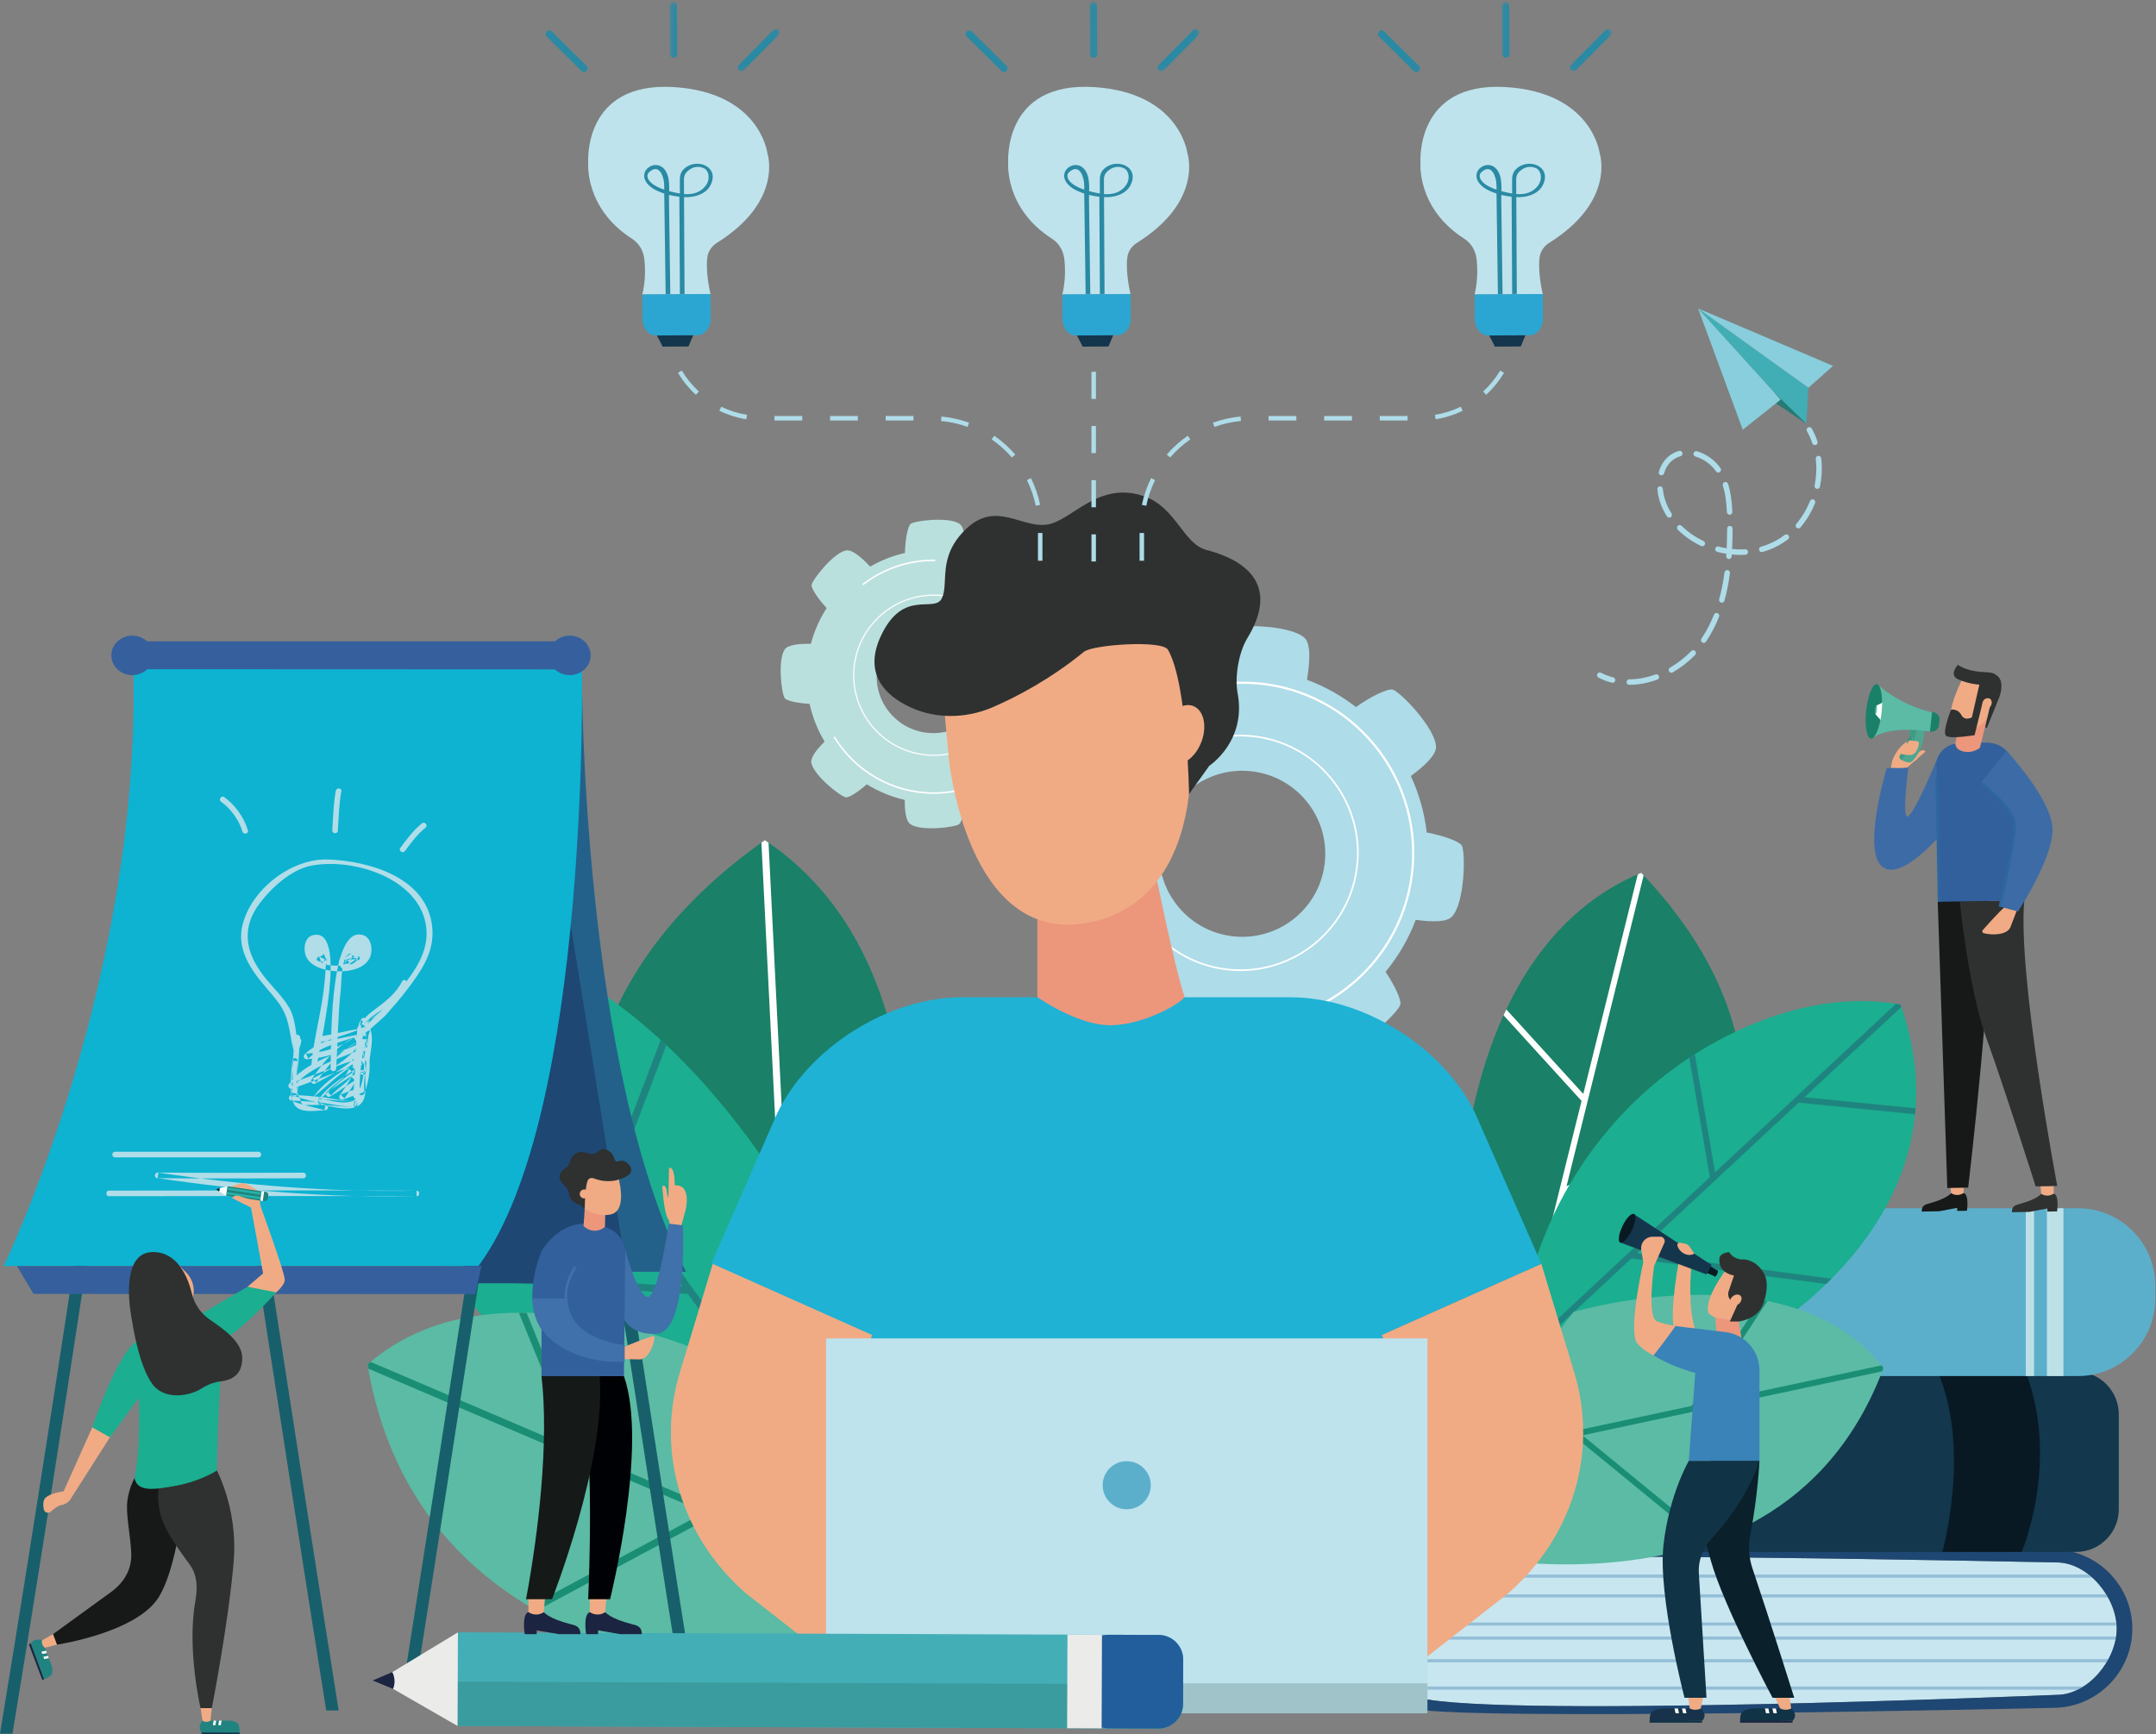 <?xml version="1.0" encoding="UTF-8"?>
<svg width="481px" height="387px" viewBox="0 0 481 387" version="1.1" xmlns="http://www.w3.org/2000/svg" xmlns:xlink="http://www.w3.org/1999/xlink">
    <rect x="0" y="0" width="481" height="387" fill="#808080" stroke="none"/>
    <!-- Generator: Sketch 61.2 (89653) - https://sketch.com -->
    <title>9</title>
    <desc>Created with Sketch.</desc>
    <defs>
        <path d="M0.131,33.505 C0.131,33.505 6.028,25.578 6.028,17.003 C6.028,8.428 0.459,1.527 0.459,1.527 L0.459,0.916 L78.275,0.916 C87.735,0.916 95.476,7.82 95.476,16.258 L95.476,18.969 C95.476,27.408 87.735,34.312 78.275,34.312 L0.459,34.312 L0.131,34.108 L0.131,33.505 L0.131,33.505 Z" id="path-1"></path>
        <polygon id="path-3" points="0.098 0.399 24.56 0.399 24.56 15.873 0.098 15.873"></polygon>
        <polygon id="path-5" points="0.074 0.399 24.536 0.399 24.536 15.873 0.074 15.873"></polygon>
        <polygon id="path-7" points="0.398 0.399 24.86 0.399 24.86 15.873 0.398 15.873"></polygon>
    </defs>
    <g id="Page-1" stroke="none" stroke-width="1" fill="none" fill-rule="evenodd">
        <g id="9">
            <path d="M315.215,348.635 C323.013,345.737 458.855,348.635 458.855,348.635 C465.828,348.635 472.232,356.434 472.232,363.408 C472.232,370.382 465.828,378.18 458.855,378.18 C458.855,378.18 326.034,383.761 315.147,378.34 C317.006,366.489 316.737,355.753 315.215,348.635" id="Fill-1" fill="#C7E6F0"></path>
            <polygon id="Fill-2" fill="#95BED7" points="316.017 352.037 469.268 352.037 469.268 351.339 316.017 351.339"></polygon>
            <path d="M316.259,355.753 L471.807,355.753 L471.807,356.451 L316.421,356.451 C316.378,356.212 316.32,355.982 316.259,355.753" id="Fill-3" fill="#95BED7"></path>
            <polygon id="Fill-4" fill="#95BED7" points="316.601 362.727 473.762 362.727 473.762 362.03 316.601 362.03"></polygon>
            <polygon id="Fill-5" fill="#95BED7" points="316.601 365.864 473.762 365.864 473.762 365.166 316.601 365.166"></polygon>
            <path d="M316.161,370.222 L472.27,370.222 L472.27,370.919 L316.061,370.919 C316.104,370.687 316.138,370.456 316.161,370.222" id="Fill-6" fill="#95BED7"></path>
            <path d="M315.395,376.324 L468.158,376.324 C468.003,376.549 467.859,376.783 467.723,377.021 L315.255,377.021 C315.313,376.79 315.357,376.557 315.395,376.324" id="Fill-7" fill="#95BED7"></path>
            <path d="M458.855,378.18 C465.828,378.18 472.232,370.382 472.232,363.408 C472.232,356.434 465.828,348.635 458.855,348.635 C458.855,348.635 323.551,345.749 315.267,348.619 C314.918,346.801 314.645,345.737 314.645,345.737 L458.046,345.737 C467.766,345.737 475.718,353.689 475.718,363.408 C475.718,373.127 467.766,381.08 458.046,381.08 C458.046,381.08 321.618,384.226 314.645,381.08 C314.645,380.812 314.867,379.834 315.166,378.349 C326.184,383.754 458.855,378.18 458.855,378.18" id="Fill-8" fill="#1E4773"></path>
            <path d="M341.139,346.288 L463.189,346.288 C468.419,346.288 472.699,342.008 472.699,336.778 L472.699,315.568 C472.699,310.337 468.419,306.058 463.189,306.058 L341.139,306.058 C335.907,306.058 331.628,310.337 331.628,315.568 L331.628,336.778 C331.628,342.008 335.907,346.288 341.139,346.288" id="Fill-9" fill="#13374D"></path>
            <path d="M451.895,306.058 C459.622,326.173 451.036,346.288 451.036,346.288 L433.336,346.288 C433.336,346.288 439.809,323.299 432.279,306.058 C440.997,306.058 446.149,306.058 451.895,306.058" id="Fill-10" fill="#081923"></path>
            <path d="M369.867,306.058 C377.595,326.173 369.009,346.288 369.009,346.288 L351.31,346.288 C351.31,346.288 357.781,323.299 350.253,306.058 C358.971,306.058 364.122,306.058 369.867,306.058" id="Fill-11" fill="#21837F"></path>
            <path d="M348.131,304.505 C348.131,304.505 354.028,296.578 354.028,288.003 C354.028,279.428 348.459,272.527 348.459,272.527 L348.459,271.916 L426.275,271.916 C435.735,271.916 443.476,278.82 443.476,287.258 L443.476,289.969 C443.476,298.408 435.735,305.312 426.275,305.312 L348.459,305.312 L348.131,305.108 L348.131,304.505" id="Fill-12" fill="#FFFFFE"></path>
            <g id="Group-21" transform="translate(348, 271)">
                <mask id="mask-2" fill="white">
                    <use xlink:href="#path-1"></use>
                </mask>
                <g id="Clip-14"></g>
                <polygon id="Fill-13" fill="#5BBDB7" mask="url(#mask-2)" points="0.131 5.165 74.018 5.165 74.018 4.467 0.131 4.467"></polygon>
                <path d="M-78.991,8.881 L76.557,8.881 L76.557,9.579 L-78.829,9.579 C-78.872,9.34 -78.93,9.11 -78.991,8.881" id="Fill-15" fill="#5BBDB7" mask="url(#mask-2)"></path>
                <polygon id="Fill-16" fill="#5BBDB7" mask="url(#mask-2)" points="0.131 15.854 78.512 15.854 78.512 15.157 0.131 15.157"></polygon>
                <polygon id="Fill-17" fill="#5BBDB7" mask="url(#mask-2)" points="0.131 18.992 78.512 18.992 78.512 18.294 0.131 18.294"></polygon>
                <polygon id="Fill-18" fill="#5BBDB7" mask="url(#mask-2)" points="0.131 22.129 73.16 22.129 73.16 21.432 0.131 21.432"></polygon>
                <path d="M-79.848,25.846 L75.699,25.846 L75.699,26.543 L-79.686,26.543 C-79.729,26.305 -79.787,26.075 -79.848,25.846" id="Fill-19" fill="#5BBDB7" mask="url(#mask-2)"></path>
                <polygon id="Fill-20" fill="#5BBDB7" mask="url(#mask-2)" points="0.131 30.853 77.655 30.853 77.655 30.156 0.131 30.156"></polygon>
            </g>
            <path d="M381.178,272.249 L347.64,272.249 L347.64,269.599 L406.124,269.599 L406.124,272.249 L396.523,272.249 C397.528,280.387 399.871,289.061 402.477,296.691 C402.606,297.581 402.756,298.466 402.849,299.363 C402.904,299.903 402.938,300.441 402.966,300.98 C401.634,302.003 400.473,303.15 399.477,304.39 L406.124,304.39 L406.124,307.041 L347.64,307.041 L347.64,304.39 L382.129,304.39 C386.751,304.39 391.037,301.789 393.068,297.589 C394.705,294.205 395.548,290.427 395.411,286.818 C395.331,284.692 394.904,282.721 394.195,280.918 C392.105,275.597 386.84,272.249 381.178,272.249" id="Fill-22" fill="#E98333"></path>
            <path d="M398.261,289.839 L398.261,286.8 C398.261,277.339 390.52,269.599 381.06,269.599 L463.626,269.599 C473.087,269.599 480.827,277.339 480.827,286.8 L480.827,289.839 C480.827,299.3 473.087,307.041 463.626,307.041 L381.06,307.041 C390.52,307.041 398.261,299.3 398.261,289.839" id="Fill-23" fill="#5CAFCB"></path>
            <polygon id="Fill-24" fill="#BBE1E7" points="456.663 307.041 460.35 307.041 460.35 269.599 456.663 269.599"></polygon>
            <polygon id="Fill-25" fill="#BBE1E7" points="451.953 307.041 453.797 307.041 453.797 269.599 451.953 269.599"></polygon>
            <path d="M325.678,272.46 C325.678,272.46 325.114,211.803 366.156,194.753 C418.957,250.067 364.417,301.848 364.417,301.848 L325.678,272.46" id="Fill-26" fill="#1A8067"></path>
            <path d="M366.156,194.753 C366.34,194.946 366.518,195.138 366.698,195.331 L349.487,264.7 L389.155,244.369 C389.169,244.866 389.176,245.36 389.178,245.853 L349.062,266.414 L344.095,286.431 L342.942,285.556 L352.842,245.652 L335.445,226.548 C335.643,226.11 335.844,225.672 336.051,225.236 L353.228,244.097 L365.388,195.09 C365.645,194.979 365.896,194.861 366.156,194.753" id="Fill-27" fill="#FFFFFE"></path>
            <path d="M387.973,229.848 C398.945,224.803 411.258,221.942 423.993,224.129 C441.065,272.387 390.138,299.607 390.138,299.607 L337.486,304.712 L339.533,293.264 C344.491,265.543 362.388,241.613 387.973,229.848" id="Fill-28" fill="#1BAE90"></path>
            <path d="M378.085,235.149 L382.625,261.586 L422.998,223.979 C423.329,224.029 423.66,224.073 423.993,224.129 C424.06,224.32 424.117,224.506 424.182,224.696 L402.559,244.837 L427.358,247.299 C427.34,247.536 427.317,247.768 427.296,248.003 L427.235,248.624 L401.261,246.046 L365.227,279.614 L408.612,285.322 C408.212,285.724 407.814,286.122 407.416,286.508 L363.963,280.791 L338.375,304.625 L337.486,304.712 L337.717,303.418 L381.46,262.671 L376.862,235.906 C377.268,235.651 377.675,235.399 378.085,235.149" id="Fill-29" fill="#1F847F"></path>
            <path d="M351.057,292.729 C351.057,292.729 399.474,278.412 420.206,305.246 C395.925,370.091 311.725,343.784 311.725,343.784 L351.057,292.729" id="Fill-30" fill="#5BBBA4"></path>
            <path d="M420.206,305.247 C420.112,305.496 420.015,305.741 419.92,305.988 L353.05,320.273 L381.846,343.856 C381.357,344.034 380.866,344.206 380.375,344.373 L351.383,320.629 L325.265,326.208 L326.521,324.578 L377.372,313.714 L392.884,290.046 C393.357,290.13 393.829,290.22 394.3,290.315 L379.224,313.319 L419.737,304.664 C419.893,304.858 420.053,305.046 420.205,305.245 L420.206,305.247" id="Fill-31" fill="#1A8E75"></path>
            <path d="M208.216,163.586 C201.233,163.581 195.576,157.915 195.582,150.933 C195.587,143.95 201.253,138.293 208.236,138.298 C215.219,138.304 220.875,143.969 220.87,150.952 C220.864,157.936 215.199,163.592 208.216,163.586 Z M242.085,144.975 C241.623,144.376 238.794,143.757 235.561,143.697 C234.849,141.002 233.75,138.466 232.325,136.149 C234.403,134.232 236.393,131.992 236.166,130.611 C235.706,127.808 229.636,123.029 228.442,122.875 C227.678,122.776 225.164,124.399 222.799,126.708 C220.492,125.319 217.973,124.247 215.299,123.558 C215.414,120.727 215.239,117.722 214.1,116.903 C211.792,115.247 204.121,116.16 203.168,116.894 C202.571,117.355 201.954,120.168 201.89,123.387 C199.129,124.02 196.522,125.056 194.134,126.431 C192.265,124.437 190.135,122.595 188.803,122.813 C186.001,123.274 181.222,129.344 181.068,130.538 C180.976,131.248 182.373,133.472 184.425,135.683 C182.865,138.112 181.663,140.793 180.902,143.656 C178.342,143.61 175.833,143.853 175.096,144.88 C173.44,147.187 174.353,154.858 175.088,155.811 C175.501,156.348 177.817,156.901 180.619,157.054 C181.284,160.07 182.425,162.906 183.969,165.477 C182.247,167.178 180.812,168.992 181.007,170.176 C181.466,172.979 187.537,177.757 188.73,177.912 C189.387,177.997 191.338,176.808 193.377,175.005 C195.953,176.599 198.805,177.785 201.844,178.487 C201.832,180.899 202.101,183.186 203.073,183.884 C205.38,185.54 213.051,184.627 214.004,183.892 C214.542,183.477 215.096,181.151 215.248,178.339 C218.191,177.587 220.945,176.368 223.436,174.774 C225.203,176.599 227.131,178.176 228.369,177.973 C231.172,177.513 235.95,171.443 236.105,170.249 C236.197,169.536 234.786,167.293 232.715,165.071 C234.128,162.628 235.185,159.956 235.818,157.121 C238.528,157.203 241.296,156.994 242.076,155.907 C243.733,153.6 242.82,145.929 242.085,144.975 L242.085,144.975 Z" id="Fill-32" fill="#BAE0DE"></path>
            <path d="M208.34,132.924 C198.559,132.917 190.595,140.868 190.588,150.649 C190.581,160.43 198.532,168.394 208.313,168.402 C218.094,168.409 226.058,160.457 226.065,150.677 C226.073,140.895 218.121,132.932 208.34,132.924 Z M208.313,168.657 C198.391,168.649 190.325,160.571 190.333,150.649 C190.34,140.728 198.419,132.662 208.34,132.669 C218.262,132.677 226.328,140.755 226.32,150.677 C226.313,160.599 218.235,168.665 208.313,168.657 L208.313,168.657 Z" id="Fill-33" fill="#FFFFFE"></path>
            <path d="M233.867,145.478 C233.749,145.464 233.63,145.448 233.512,145.429 C233.91,147.23 234.126,149.099 234.125,151.018 C234.113,165.243 222.532,176.807 208.307,176.796 C198.992,176.789 190.82,171.82 186.29,164.398 C186.289,164.398 186.288,164.398 186.287,164.399 C186.171,164.424 186.054,164.445 185.937,164.462 C190.513,172.042 198.825,177.124 208.306,177.131 C222.716,177.143 234.448,165.428 234.46,151.019 C234.461,149.117 234.253,147.265 233.867,145.478" id="Fill-34" fill="#FFFFFE"></path>
            <path d="M192.569,130.593 C196.936,127.212 202.409,125.195 208.346,125.2 C208.463,125.2 208.577,125.207 208.693,125.209 C208.652,125.098 208.617,124.984 208.581,124.871 C208.503,124.87 208.425,124.865 208.347,124.865 C202.357,124.86 196.834,126.886 192.419,130.285 C192.471,130.386 192.521,130.489 192.569,130.593" id="Fill-35" fill="#FFFFFE"></path>
            <path d="M295.491,193.036 C294.097,203.171 284.75,210.257 274.613,208.864 C264.478,207.469 257.392,198.122 258.786,187.986 C260.18,177.85 269.528,170.764 279.663,172.158 C289.799,173.552 296.886,182.899 295.491,193.036 Z M275.199,140.174 C274.237,140.726 272.778,144.71 272.048,149.391 C267.995,149.89 264.095,150.982 260.449,152.59 C258.078,149.194 255.222,145.86 253.172,145.915 C249.012,146.026 240.87,153.889 240.408,155.591 C240.113,156.68 241.971,160.652 244.853,164.545 C242.377,167.617 240.321,171.061 238.791,174.806 C234.703,174.077 230.306,173.733 228.892,175.226 C226.029,178.246 225.832,189.563 226.709,191.093 C227.259,192.051 231.219,193.505 235.881,194.237 C236.25,198.372 237.236,202.361 238.759,206.1 C235.493,208.418 232.396,211.144 232.449,213.121 C232.561,217.281 240.424,225.422 242.125,225.883 C243.139,226.158 246.645,224.572 250.262,222.031 C253.479,224.779 257.131,227.055 261.136,228.729 C260.562,232.436 260.416,236.126 261.76,237.4 C264.78,240.263 276.098,240.46 277.627,239.582 C278.488,239.088 279.751,235.837 280.529,231.799 C285.039,231.433 289.383,230.339 293.421,228.609 C295.549,231.447 297.898,233.89 299.654,233.843 C303.815,233.731 311.956,225.869 312.418,224.166 C312.672,223.23 311.333,220.162 309.121,216.845 C311.946,213.421 314.235,209.516 315.857,205.244 C319.357,205.741 322.73,205.803 323.935,204.532 C326.797,201.511 326.994,190.194 326.117,188.665 C325.622,187.801 322.356,186.535 318.304,185.757 C317.796,181.336 316.572,177.096 314.754,173.162 C317.754,170.959 320.427,168.474 320.377,166.637 C320.266,162.477 312.403,154.335 310.701,153.874 C309.683,153.598 306.147,155.202 302.511,157.765 C299.244,155.229 295.575,153.165 291.586,151.684 C292.243,147.766 292.489,143.706 291.067,142.357 C288.046,139.494 276.729,139.297 275.199,140.174 L275.199,140.174 Z" id="Fill-36" fill="#AEDCE9"></path>
            <path d="M251.006,186.767 C249.053,200.964 259.014,214.104 273.211,216.056 C287.408,218.009 300.548,208.048 302.501,193.851 C304.453,179.653 294.492,166.515 280.295,164.561 C266.098,162.608 252.958,172.57 251.006,186.767 Z M302.871,193.902 C300.89,208.303 287.562,218.409 273.16,216.427 C258.759,214.446 248.654,201.118 250.635,186.716 C252.616,172.314 265.945,162.21 280.346,164.191 C294.747,166.172 304.853,179.5 302.871,193.902 L302.871,193.902 Z" id="Fill-37" fill="#FFFFFE"></path>
            <path d="M274.297,152.203 C274.253,152.373 274.207,152.541 274.156,152.709 C276.85,152.489 279.605,152.546 282.391,152.93 C303.038,155.77 317.526,174.879 314.686,195.527 C312.826,209.046 303.99,219.923 292.317,225.026 C292.317,225.027 292.317,225.029 292.317,225.03 C292.331,225.204 292.338,225.376 292.34,225.55 C304.251,220.414 313.279,209.355 315.172,195.593 C318.049,174.678 303.373,155.321 282.457,152.443 C279.698,152.064 276.968,151.998 274.297,152.203" id="Fill-38" fill="#FFFFFE"></path>
            <path d="M244.489,209.199 C240.449,202.188 238.608,193.843 239.794,185.225 C239.817,185.056 239.85,184.891 239.875,184.723 C239.706,184.761 239.534,184.789 239.362,184.818 C239.346,184.932 239.323,185.043 239.307,185.158 C238.111,193.852 239.956,202.272 244.013,209.356 C244.17,209.3 244.329,209.248 244.489,209.199" id="Fill-39" fill="#FFFFFE"></path>
            <path d="M200.212,287.748 C200.212,287.748 214.784,216.85 170.636,187.471 C96.122,240.131 148.11,313.275 148.11,313.275 L200.212,287.748" id="Fill-40" fill="#1A8067"></path>
            <path d="M170.636,187.471 C170.377,187.655 170.125,187.839 169.869,188.023 L174.112,273.201 L132.325,240.294 C132.195,240.873 132.074,241.451 131.959,242.027 L174.217,275.304 L175.442,299.883 L176.994,299.124 L174.552,250.125 L174.553,250.126 L199.306,231.747 C199.174,231.188 199.04,230.629 198.898,230.071 L174.457,248.217 L171.459,188.042 C171.184,187.853 170.917,187.658 170.637,187.471 L170.636,187.471" id="Fill-41" fill="#FFFFFE"></path>
            <path d="M179.789,274.064 C179.789,274.064 146.949,209.789 96.174,208.605 C65.115,261.197 118.506,304.75 118.506,304.75 L178.988,322.805 L179.789,274.064" id="Fill-42" fill="#1BAE90"></path>
            <path d="M147.403,232.038 L136.023,261.954 L97.374,208.656 C96.974,208.638 96.576,208.614 96.174,208.605 C96.051,208.812 95.942,209.017 95.822,209.224 L116.522,237.769 L86.92,234.963 C86.886,235.245 86.86,235.523 86.83,235.802 L86.76,236.544 L117.765,239.483 L152.261,287.053 L100.15,283.787 C100.525,284.35 100.901,284.906 101.278,285.45 L153.47,288.721 L177.966,322.5 L178.988,322.805 L179.014,321.238 L137.138,263.492 L148.66,233.204 C148.245,232.813 147.826,232.424 147.403,232.038" id="Fill-43" fill="#1F847F"></path>
            <path d="M165.845,305.661 C165.845,305.661 112.434,277.791 82.003,304.457 C95.562,385.959 200.191,374.465 200.191,374.465 L165.845,305.661" id="Fill-44" fill="#5BBBA4"></path>
            <path d="M82.003,304.458 C82.055,304.772 82.113,305.081 82.168,305.392 L157.194,337.457 L118.066,358.466 C118.597,358.788 119.132,359.101 119.669,359.41 L159.064,338.256 L188.368,350.781 L187.271,348.582 L130.218,324.198 L117.483,292.925 C116.909,292.916 116.336,292.913 115.762,292.916 L128.14,323.31 L82.686,303.883 C82.459,304.075 82.229,304.259 82.003,304.456 L82.003,304.458" id="Fill-45" fill="#1A8E75"></path>
            <path d="M319.687,305.071 L308.275,297.901 L343.881,282.025 L329.143,248.46 C322.327,234.145 304.725,222.54 287.911,222.53 L214.606,222.53 C197.792,222.54 180.189,234.145 173.374,248.46 L158.635,282.025 L194.242,297.901 L182.831,305.071 L176.507,359.614 L251.259,358.442 L326.009,359.614 L319.687,305.071" id="Fill-46" fill="#1FB2D4"></path>
            <path d="M343.881,282.025 L351.232,306.307 C356.594,324.023 350.871,343.043 336.405,355.583 L303.051,381.636 L292.329,352.479 L310.778,335.274 C316.835,329.625 318.641,321.132 315.351,313.76 L308.275,297.901 L343.881,282.025" id="Fill-47" fill="#F0AB85"></path>
            <path d="M159.002,282.025 L151.652,306.307 C146.289,324.023 152.012,343.043 166.478,355.583 L199.832,381.636 L210.553,352.479 L192.106,335.274 C186.048,329.625 184.242,321.132 187.532,313.76 L194.608,297.901 L159.002,282.025" id="Fill-48" fill="#F0AB85"></path>
            <polygon id="Fill-49" fill="#BEE3ED" points="184.28 378.947 318.46 378.947 318.46 298.642 184.28 298.642"></polygon>
            <polygon id="Fill-50" fill="#9FC3C9" points="184.28 382.293 318.46 382.293 318.46 375.601 184.28 375.601"></polygon>
            <path d="M246.003,331.406 C246.003,334.37 248.405,336.773 251.37,336.773 C254.334,336.773 256.737,334.37 256.737,331.406 C256.737,328.442 254.334,326.039 251.37,326.039 C248.405,326.039 246.003,328.442 246.003,331.406" id="Fill-51" fill="#5CAFCB"></path>
            <path d="M264.241,222.373 C261.958,215.458 257.82,194.961 257.82,194.961 L231.434,200.114 L231.434,222.492 C231.434,222.492 240.19,228.702 247.557,228.762 C255.605,228.829 264.526,223.152 264.241,222.373" id="Fill-52" fill="#EC967C"></path>
            <path d="M264.259,158.641 L259.287,129.329 L208.586,135.332 L211.659,169.098 C211.659,169.098 215.578,210.887 242.568,205.915 C271.76,200.538 265.559,158.268 264.259,158.641" id="Fill-53" fill="#F0AB85"></path>
            <path d="M276.101,154.631 C275.424,151.076 276.368,145.527 278.256,142.439 C287.013,128.108 273.759,123.942 269.137,122.705 C264.026,121.337 262.398,113.38 255.533,110.841 C245.052,106.963 239.15,116.347 233.464,117.069 C227.777,117.792 222.16,111.72 215.565,117.999 C208.97,124.279 211.791,130.131 210.116,133.517 C208.442,136.903 201.56,131.228 196.56,141.827 C192.756,149.888 196.956,154.616 202.108,157.33 C208.104,160.487 215.269,160.487 221.488,157.797 C226.873,155.468 234.306,151.566 241.825,145.441 C243.799,143.834 259.272,142.769 260.558,144.966 C264.918,152.415 265.273,177.193 265.273,177.193 L269.787,170.873 C269.787,170.873 278.154,165.433 276.101,154.631" id="Fill-54" fill="#2E3130"></path>
            <path d="M259.469,162.294 C258.11,165.83 258.92,169.432 261.279,170.34 C263.64,171.248 266.655,169.117 268.016,165.581 C269.375,162.044 268.565,158.442 266.205,157.534 C263.845,156.627 260.829,158.758 259.469,162.294" id="Fill-55" fill="#F0AB85"></path>
            <path d="M337.979,77.351 L337.01,77.107 C337.427,75.449 337.639,73.735 337.638,72.014 L337.625,71.089 L338.625,71.072 L338.638,72.013 C338.639,73.817 338.417,75.613 337.979,77.351 Z M331.558,88.096 L330.882,87.359 C332.375,85.99 333.658,84.416 334.697,82.681 L335.555,83.194 C334.467,85.012 333.122,86.662 331.558,88.096 Z M320.294,93.553 L320.136,92.566 C322.133,92.246 324.07,91.636 325.892,90.752 L326.327,91.652 C324.417,92.578 322.388,93.218 320.294,93.553 Z M283.011,93.83 L289.214,93.83 L289.214,92.83 L283.011,92.83 L283.011,93.83 Z M295.418,93.83 L301.621,93.83 L301.621,92.83 L295.418,92.83 L295.418,93.83 Z M307.824,93.83 L314.028,93.83 L314.028,92.83 L307.824,92.83 L307.824,93.83 Z M270.948,95.261 L270.607,94.321 C272.588,93.601 274.659,93.136 276.766,92.939 L276.859,93.935 C274.838,94.123 272.85,94.569 270.948,95.261 Z M261.056,102.082 L260.3,101.427 C261.684,99.83 263.265,98.413 265.001,97.216 L265.569,98.039 C263.903,99.188 262.384,100.549 261.056,102.082 Z M255.73,112.856 L254.75,112.654 C255.176,110.587 255.867,108.578 256.805,106.684 L257.701,107.127 C256.802,108.945 256.138,110.873 255.73,112.856 Z M254.237,125.126 L255.237,125.126 L255.237,118.923 L254.237,118.923 L254.237,125.126 Z" id="Fill-56" fill="#AEDCE9"></path>
            <polyline id="Fill-57" fill="#AEDCE9" points="337.527 64.837 337.479 61.837 338.479 61.822 338.527 64.821 337.527 64.837"></polyline>
            <path d="M148.167,72.013 L148.18,71.072 L149.18,71.089 L149.167,72.014 C149.166,73.735 149.378,75.449 149.795,77.107 L148.827,77.351 C148.388,75.613 148.166,73.817 148.167,72.013 Z M151.25,83.194 L152.108,82.681 C153.147,84.416 154.43,85.99 155.923,87.359 L155.248,88.096 C153.683,86.662 152.338,85.012 151.25,83.194 Z M160.478,91.652 L160.913,90.752 C162.736,91.636 164.673,92.246 166.669,92.566 L166.511,93.553 C164.417,93.218 162.388,92.578 160.478,91.652 Z M197.591,93.83 L203.794,93.83 L203.794,92.83 L197.591,92.83 L197.591,93.83 Z M185.184,93.83 L191.387,93.83 L191.387,92.83 L185.184,92.83 L185.184,93.83 Z M172.778,93.83 L178.981,93.83 L178.981,92.83 L172.778,92.83 L172.778,93.83 Z M209.947,93.935 L210.04,92.939 C212.146,93.136 214.217,93.601 216.198,94.321 L215.857,95.261 C213.956,94.569 211.967,94.123 209.947,93.935 Z M221.237,98.039 L221.804,97.216 C223.54,98.413 225.122,99.83 226.505,101.427 L225.749,102.082 C224.421,100.549 222.903,99.188 221.237,98.039 Z M229.104,107.127 L230.001,106.684 C230.938,108.578 231.629,110.587 232.056,112.654 L231.076,112.856 C230.667,110.873 230.004,108.945 229.104,107.127 Z M231.568,125.126 L232.568,125.126 L232.568,118.923 L231.568,118.923 L231.568,125.126 Z" id="Fill-58" fill="#AEDCE9"></path>
            <polyline id="Fill-59" fill="#AEDCE9" points="149.278 64.837 149.327 61.837 148.327 61.822 148.278 64.821 149.278 64.837"></polyline>
            <path d="M243.502,76.914 L244.502,76.914 L244.502,70.868 L243.502,70.868 L243.502,76.914 Z M243.502,89.006 L244.502,89.006 L244.502,82.96 L243.502,82.96 L243.502,89.006 Z M243.502,101.099 L244.502,101.099 L244.502,95.052 L243.502,95.052 L243.502,101.099 Z M243.502,113.191 L244.502,113.191 L244.502,107.144 L243.502,107.144 L243.502,113.191 Z M243.502,125.283 L244.502,125.283 L244.502,119.237 L243.502,119.237 L243.502,125.283 Z" id="Fill-60" fill="#AEDCE9"></path>
            <polygon id="Fill-61" fill="#AEDCE9" points="243.502 64.822 244.502 64.822 244.502 61.822 243.502 61.822"></polygon>
            <path d="M236.983,65.731 L252.226,65.648 C252.226,65.648 251.065,61.013 251.499,57.453 C251.663,56.107 252.48,54.917 253.629,54.199 C268.568,44.858 264.904,34.19 264.904,34.19 C264.904,34.19 263.279,20.645 244.078,19.436 C223.607,18.148 224.93,36.331 224.93,36.331 C224.93,36.331 224.051,46.457 234.707,53.272 C236.231,54.247 237.199,55.892 237.429,57.686 C238.005,62.194 236.983,65.731 236.983,65.731" id="Fill-62" fill="#BEE3ED"></path>
            <path d="M252.225,65.611 L252.255,71.071 C252.266,73.117 250.939,74.798 249.306,74.807 L240.024,74.857 C238.391,74.866 237.046,73.199 237.034,71.154 L237.005,65.694 L252.225,65.611" id="Fill-63" fill="#2BA6D2"></path>
            <polyline id="Fill-64" fill="#14364D" points="248.346 74.812 247.31 77.312 241.538 77.344 240.263 74.856 248.346 74.812"></polyline>
            <path d="M251.287,41.215 C250.115,42.965 248.242,43.466 246.302,43.309 L246.284,39.984 C246.28,39.367 246.517,38.771 246.955,38.335 C247.736,37.557 249.13,36.733 250.862,37.598 C251.953,38.27 252.083,40.026 251.287,41.215 Z M241.894,42.315 C240.423,41.835 238.342,40.852 238.141,39.389 C238.092,39.031 238.248,38.664 238.515,38.422 C241.081,36.1 241.858,40.262 241.847,40.784 C241.902,41.288 241.9,41.802 241.894,42.315 Z M252.178,41.387 C254.473,37.059 248.762,34.95 246.082,37.919 C245.597,38.457 245.381,39.184 245.371,39.908 C245.353,41.19 245.381,43.186 245.381,43.186 C244.571,43.051 243.671,42.843 242.988,42.646 C243.015,41.409 242.995,40.13 242.632,39.066 C241.018,34.344 234.961,38.033 238.516,41.397 C239.348,42.184 240.571,42.769 241.89,43.191 C241.994,50.668 242.098,58.144 242.202,65.621 L243.243,65.616 C243.18,61.02 243.115,56.425 243.052,51.829 C243.019,49.444 242.986,47.059 242.952,44.675 C242.946,44.301 242.956,43.902 242.967,43.494 C243.745,43.683 244.523,43.816 245.264,43.894 L245.382,65.604 L246.423,65.598 L246.306,43.972 C246.516,43.98 246.733,43.993 246.928,43.991 C248.908,43.976 251.191,43.251 252.178,41.387 L252.178,41.387 Z" id="Fill-65" fill="#2A8AA4"></path>
            <path d="M224.562,15.824 C224.875,15.507 224.872,14.997 224.556,14.684 L216.818,7.03 C216.502,6.717 215.991,6.72 215.678,7.037 C215.365,7.353 215.367,7.863 215.684,8.177 L223.422,15.83 C223.738,16.144 224.248,16.141 224.562,15.824" id="Fill-66" fill="#2A8AA4"></path>
            <g id="Group-70" transform="translate(243, 0)">
                <mask id="mask-4" fill="white">
                    <use xlink:href="#path-3"></use>
                </mask>
                <g id="Clip-68"></g>
                <path d="M15.532,15.64 C15.216,15.326 15.213,14.816 15.527,14.499 L23.18,6.763 C23.493,6.446 24.003,6.443 24.32,6.756 C24.637,7.07 24.64,7.58 24.326,7.896 L16.673,15.634 C16.36,15.951 15.849,15.953 15.532,15.64" id="Fill-67" fill="#2A8AA4" mask="url(#mask-4)"></path>
                <path d="M0.967,12.894 C1.413,12.892 1.772,12.53 1.769,12.084 L1.71,1.201 C1.707,0.755 1.345,0.397 0.9,0.399 C0.454,0.402 0.096,0.764 0.098,1.209 L0.156,12.093 C0.159,12.538 0.522,12.897 0.967,12.894" id="Fill-69" fill="#2A8AA4" mask="url(#mask-4)"></path>
            </g>
            <path d="M328.96,65.731 L344.201,65.648 C344.201,65.648 343.04,61.013 343.476,57.453 C343.64,56.107 344.456,54.917 345.606,54.199 C360.543,44.858 356.881,34.19 356.881,34.19 C356.881,34.19 355.255,20.645 336.054,19.436 C315.583,18.148 316.906,36.331 316.906,36.331 C316.906,36.331 316.028,46.457 326.683,53.272 C328.207,54.247 329.176,55.892 329.405,57.686 C329.982,62.194 328.96,65.731 328.96,65.731" id="Fill-71" fill="#BEE3ED"></path>
            <path d="M344.201,65.611 L344.232,71.071 C344.242,73.117 342.915,74.798 341.281,74.807 L332,74.857 C330.367,74.866 329.022,73.199 329.011,71.154 L328.982,65.694 L344.201,65.611" id="Fill-72" fill="#2BA6D2"></path>
            <polyline id="Fill-73" fill="#14364D" points="340.322 74.812 339.286 77.312 333.515 77.344 332.239 74.856 340.322 74.812"></polyline>
            <path d="M343.263,41.215 C342.092,42.965 340.219,43.466 338.279,43.309 L338.261,39.984 C338.257,39.367 338.493,38.771 338.932,38.335 C339.713,37.557 341.107,36.733 342.839,37.598 C343.929,38.27 344.06,40.026 343.263,41.215 Z M333.87,42.315 C332.4,41.835 330.319,40.852 330.118,39.389 C330.069,39.031 330.224,38.664 330.492,38.422 C333.058,36.1 333.834,40.262 333.823,40.784 C333.878,41.288 333.876,41.802 333.87,42.315 Z M344.154,41.387 C346.448,37.059 340.738,34.95 338.058,37.919 C337.573,38.457 337.358,39.184 337.347,39.908 C337.329,41.19 337.358,43.186 337.358,43.186 C336.548,43.051 335.648,42.843 334.965,42.646 C334.991,41.409 334.971,40.13 334.608,39.066 C332.994,34.344 326.938,38.033 330.492,41.397 C331.324,42.184 332.548,42.769 333.866,43.191 C333.971,50.668 334.074,58.144 334.179,65.621 L335.22,65.616 C335.155,61.02 335.092,56.425 335.028,51.829 C334.994,49.444 334.961,47.059 334.929,44.675 C334.923,44.301 334.933,43.902 334.944,43.494 C335.722,43.683 336.499,43.816 337.24,43.894 L337.359,65.604 L338.4,65.598 L338.282,43.972 C338.492,43.98 338.709,43.993 338.904,43.991 C340.884,43.976 343.166,43.251 344.154,41.387 L344.154,41.387 Z" id="Fill-74" fill="#2A8AA4"></path>
            <path d="M316.538,15.824 C316.852,15.507 316.849,14.997 316.532,14.684 L308.794,7.03 C308.478,6.717 307.968,6.72 307.654,7.037 C307.341,7.353 307.344,7.863 307.66,8.177 L315.398,15.83 C315.715,16.144 316.225,16.141 316.538,15.824" id="Fill-75" fill="#2A8AA4"></path>
            <g id="Group-79" transform="translate(335, 0)">
                <mask id="mask-6" fill="white">
                    <use xlink:href="#path-5"></use>
                </mask>
                <g id="Clip-77"></g>
                <path d="M15.509,15.64 C15.193,15.326 15.19,14.816 15.503,14.499 L23.156,6.763 C23.47,6.446 23.98,6.443 24.296,6.756 C24.613,7.07 24.616,7.58 24.303,7.896 L16.649,15.634 C16.335,15.951 15.825,15.953 15.509,15.64" id="Fill-76" fill="#2A8AA4" mask="url(#mask-6)"></path>
                <path d="M0.944,12.894 C1.39,12.892 1.748,12.53 1.745,12.084 L1.687,1.201 C1.684,0.755 1.321,0.397 0.876,0.399 C0.43,0.402 0.071,0.764 0.074,1.209 L0.133,12.093 C0.136,12.538 0.498,12.897 0.944,12.894" id="Fill-78" fill="#2A8AA4" mask="url(#mask-6)"></path>
            </g>
            <path d="M143.283,65.731 L158.526,65.648 C158.526,65.648 157.364,61.013 157.799,57.453 C157.964,56.107 158.78,54.917 159.929,54.199 C174.867,44.858 171.205,34.19 171.205,34.19 C171.205,34.19 169.579,20.645 150.378,19.436 C129.907,18.148 131.231,36.331 131.231,36.331 C131.231,36.331 130.351,46.457 141.007,53.272 C142.531,54.247 143.5,55.892 143.729,57.686 C144.305,62.194 143.283,65.731 143.283,65.731" id="Fill-80" fill="#BEE3ED"></path>
            <path d="M158.526,65.611 L158.555,71.071 C158.566,73.117 157.239,74.798 155.606,74.807 L146.324,74.857 C144.691,74.866 143.346,73.199 143.335,71.154 L143.305,65.694 L158.526,65.611" id="Fill-81" fill="#2BA6D2"></path>
            <polyline id="Fill-82" fill="#14364D" points="154.646 74.812 153.61 77.312 147.839 77.344 146.563 74.856 154.646 74.812"></polyline>
            <path d="M157.587,41.215 C156.416,42.965 154.543,43.466 152.603,43.309 L152.585,39.984 C152.581,39.367 152.818,38.771 153.256,38.335 C154.037,37.557 155.431,36.733 157.162,37.598 C158.253,38.27 158.383,40.026 157.587,41.215 Z M148.194,42.315 C146.724,41.835 144.643,40.852 144.442,39.389 C144.393,39.031 144.548,38.664 144.816,38.422 C147.382,36.1 148.158,40.262 148.147,40.784 C148.202,41.288 148.2,41.802 148.194,42.315 Z M158.479,41.387 C160.773,37.059 155.062,34.95 152.382,37.919 C151.897,38.457 151.682,39.184 151.671,39.908 C151.653,41.19 151.682,43.186 151.682,43.186 C150.872,43.051 149.972,42.843 149.289,42.646 C149.316,41.409 149.295,40.13 148.932,39.066 C147.319,34.344 141.261,38.033 144.816,41.397 C145.648,42.184 146.871,42.769 148.191,43.191 C148.295,50.668 148.399,58.144 148.503,65.621 L149.544,65.616 C149.48,61.02 149.416,56.425 149.352,51.829 C149.319,49.444 149.285,47.059 149.252,44.675 C149.247,44.301 149.257,43.902 149.267,43.494 C150.046,43.683 150.823,43.816 151.565,43.894 L151.682,65.604 L152.724,65.598 L152.606,43.972 C152.817,43.98 153.033,43.993 153.228,43.991 C155.208,43.976 157.49,43.251 158.479,41.387 L158.479,41.387 Z" id="Fill-83" fill="#2A8AA4"></path>
            <path d="M130.862,15.824 C131.175,15.507 131.173,14.997 130.856,14.684 L123.118,7.03 C122.802,6.717 122.292,6.72 121.978,7.037 C121.665,7.353 121.668,7.863 121.985,8.177 L129.722,15.83 C130.039,16.144 130.549,16.141 130.862,15.824" id="Fill-84" fill="#2A8AA4"></path>
            <g id="Group-88" transform="translate(149, 0)">
                <mask id="mask-8" fill="white">
                    <use xlink:href="#path-7"></use>
                </mask>
                <g id="Clip-86"></g>
                <path d="M15.833,15.64 C15.516,15.326 15.513,14.816 15.827,14.499 L23.481,6.763 C23.794,6.446 24.303,6.443 24.62,6.756 C24.937,7.07 24.94,7.58 24.627,7.896 L16.973,15.634 C16.659,15.951 16.15,15.953 15.833,15.64" id="Fill-85" fill="#2A8AA4" mask="url(#mask-8)"></path>
                <path d="M1.268,12.894 C1.713,12.892 2.072,12.53 2.07,12.084 L2.01,1.201 C2.008,0.755 1.646,0.397 1.2,0.399 C0.754,0.402 0.396,0.764 0.398,1.209 L0.457,12.093 C0.46,12.538 0.822,12.897 1.268,12.894" id="Fill-87" fill="#2A8AA4" mask="url(#mask-8)"></path>
            </g>
            <path d="M152.781,381.674 L155.563,381.674 C150.464,349.724 145.493,317.597 140.68,286.486 C137.441,265.541 134.091,243.883 130.724,222.426 L128.002,222.805 C131.368,244.26 134.718,265.916 137.958,286.86 C142.752,317.849 147.703,349.846 152.781,381.674" id="Fill-89" fill="#185F6C"></path>
            <path d="M72.779,381.674 L75.561,381.674 C70.462,349.724 65.491,317.597 60.678,286.486 C57.439,265.541 54.089,243.883 50.722,222.426 L48,222.805 C51.366,244.26 54.716,265.916 57.956,286.86 C62.749,317.849 67.7,349.846 72.779,381.674" id="Fill-90" fill="#185F6C"></path>
            <path d="M153.064,283.78 C129.814,238.721 129.812,150.699 129.812,150.699 L107.784,283.78 L153.064,283.78" id="Fill-91" fill="#23618A"></path>
            <path d="M2.784,386.857 C11.282,335.248 18.843,285.416 26.836,232.726 L29.517,226.989 L26.793,226.623 L24.112,232.36 C16.1,285.176 8.522,335.121 0,386.857 L2.784,386.857" id="Fill-92" fill="#185F6C"></path>
            <path d="M113.252,226.616 C109.882,248.084 106.531,269.753 103.29,290.709 C98.96,318.702 94.501,347.516 89.936,376.283 C90.852,375.976 91.819,375.778 92.811,375.698 C97.322,347.249 101.73,318.763 106.012,291.083 C109.254,270.128 112.605,248.461 115.973,226.995 L113.252,226.616" id="Fill-93" fill="#185F6C"></path>
            <polyline id="Fill-94" fill="#1E4773" points="140.233 286.338 123.895 185.097 102.113 279.158 104.963 286.338 140.233 286.338"></polyline>
            <path d="M29.636,145.398 C51.021,142.008 129.812,147.035 129.812,147.035 C129.812,147.035 132.006,248.451 106.746,282.489 C80.992,282.508 0.828,282.489 0.828,282.489 C0.828,282.489 32.515,217.24 29.636,145.398" id="Fill-95" fill="#0DB3D1"></path>
            <polyline id="Fill-96" fill="#35609D" points="3.77 282.508 7.478 288.716 106.043 288.759 107.402 282.508 3.77 282.508"></polyline>
            <polyline id="Fill-97" fill="#35609D" points="29.801 143.112 30.794 149.321 129.359 149.364 129.812 143.112 29.801 143.112"></polyline>
            <path d="M122.421,146.238 C122.421,148.67 124.514,150.643 127.097,150.643 C129.679,150.643 131.773,148.67 131.773,146.238 C131.773,143.805 129.679,141.833 127.097,141.833 C124.514,141.833 122.421,143.805 122.421,146.238" id="Fill-98" fill="#35609D"></path>
            <path d="M24.84,146.238 C24.84,148.67 26.934,150.643 29.517,150.643 C32.099,150.643 34.193,148.67 34.193,146.238 C34.193,143.805 32.099,141.833 29.517,141.833 C26.934,141.833 24.84,143.805 24.84,146.238" id="Fill-99" fill="#35609D"></path>
            <path d="M65.715,231.463 C65.415,235.633 65.077,239.796 65.044,243.98 C65.039,244.637 66.097,244.96 66.257,244.232 C66.812,241.705 66.37,239.337 66.43,236.768 C66.449,235.968 65.228,235.874 65.183,236.681 C65.046,239.154 64.26,244.423 65.764,246.624 C67.064,248.525 70.672,247.771 72.541,247.737 C73.195,247.725 73.521,246.723 72.792,246.524 C70.266,245.832 67.715,245.359 65.274,244.383 C65.191,244.788 65.107,245.192 65.023,245.596 C69.702,245.622 74.298,246.501 78.952,246.881 C78.981,246.466 79.01,246.05 79.039,245.634 C76.575,245.478 74.15,245.04 71.697,244.78 C70.879,244.693 70.84,245.88 71.61,246.027 C74.095,246.498 76.576,246.853 79.099,247.06 C79.128,246.644 79.157,246.228 79.186,245.813 C76.666,245.636 74.146,245.46 71.626,245.284 C70.822,245.228 70.739,246.45 71.539,246.531 C73.97,246.779 77.849,248.156 80.09,246.637 C82.216,245.197 81.386,241.56 81.45,239.395 C81.474,238.591 80.287,238.505 80.203,239.307 C80.039,240.884 79.859,242.33 80.072,243.896 C80.16,244.54 81.06,244.519 81.275,243.98 C82.48,240.954 82.81,237.461 82.116,234.275 C81.994,233.715 81.065,233.561 80.914,234.191 C80.513,235.864 80.447,237.483 80.386,239.202 C80.798,239.174 81.21,239.148 81.622,239.122 C81.473,237.204 81.281,235.354 80.788,233.493 C80.603,232.79 79.669,232.881 79.552,233.573 C79.377,234.373 79.281,235.182 79.265,236 C79.21,236.803 80.456,236.891 80.512,236.087 C80.657,234.01 80.802,231.933 80.948,229.855 C81.004,229.053 79.757,228.964 79.701,229.768 C79.556,231.845 79.41,233.923 79.265,236 C79.681,236.03 80.096,236.059 80.512,236.087 C80.529,235.269 80.624,234.46 80.799,233.661 C80.387,233.687 79.975,233.713 79.563,233.741 C80.056,235.601 80.248,237.455 80.397,239.369 C80.451,240.074 81.608,239.984 81.632,239.289 C81.69,237.683 81.712,236.197 82.093,234.607 C81.692,234.579 81.291,234.55 80.891,234.523 C81.539,237.497 81.219,240.744 80.095,243.565 C80.496,243.593 80.897,243.621 81.298,243.649 C81.096,242.17 81.299,240.845 81.45,239.395 C81.035,239.366 80.619,239.336 80.203,239.307 C80.128,241.875 81.072,245.524 77.61,245.952 C75.679,246.19 73.546,245.48 71.626,245.284 C71.597,245.7 71.568,246.116 71.539,246.531 C74.059,246.707 76.579,246.883 79.099,247.06 C79.901,247.116 79.988,245.878 79.186,245.813 C76.664,245.606 74.183,245.25 71.697,244.78 C71.668,245.196 71.638,245.611 71.61,246.027 C74.063,246.287 76.487,246.725 78.952,246.881 C79.755,246.933 79.842,245.701 79.039,245.634 C74.385,245.254 69.79,244.374 65.11,244.349 C64.41,244.345 64.188,245.293 64.859,245.562 C67.298,246.539 69.85,247.011 72.377,247.703 C72.46,247.298 72.544,246.894 72.628,246.49 C71.91,246.502 71.192,246.546 70.474,246.558 C69.9,246.578 69.325,246.575 68.752,246.549 C67.679,246.777 67.099,246.362 67.011,245.305 C65.633,243.377 66.305,239.011 66.43,236.768 C66.014,236.74 65.599,236.71 65.183,236.681 C65.127,239.066 65.596,241.457 65.078,243.816 C65.482,243.9 65.886,243.984 66.291,244.067 C66.323,239.884 66.662,235.72 66.962,231.55 C67.02,230.748 65.773,230.66 65.715,231.463" id="Fill-100" fill="#B0DDE8"></path>
            <path d="M81.2,230.708 C81.357,229.832 81.514,228.955 81.671,228.078 C81.291,227.945 80.911,227.813 80.531,227.681 C80.382,228.487 80.233,229.292 80.084,230.098 C79.943,230.715 80.555,231.155 81.084,230.778 C85.317,227.757 89.144,223.21 92.177,219.001 C94.858,215.282 96.916,211.562 96.424,206.818 C95.284,195.817 82.495,192.154 73.293,191.782 C65.084,191.451 55.998,198.399 54.072,206.535 C53.152,210.419 54.557,213.868 56.749,217.046 C58.404,219.447 60.499,221.494 62.204,223.848 C64.588,227.14 64.471,230.121 65.39,233.915 C65.509,234.404 66.232,234.629 66.52,234.143 C67.067,233.22 66.985,233.464 67.215,232.403 C67.382,231.625 66.205,231.203 66.035,231.987 C65.852,232.471 65.67,232.955 65.487,233.439 C65.864,233.515 66.24,233.591 66.616,233.667 C65.9,230.714 66.064,227.456 64.478,224.785 C62.891,222.111 60.433,219.925 58.576,217.437 C54.661,212.19 53.884,206.9 57.993,201.483 C60.609,198.035 64.994,194.058 69.301,193.188 C78.758,191.278 93.878,196.036 95.098,206.988 C95.7,212.391 92.489,216.795 89.244,220.798 C86.904,223.685 83.367,227.62 80.264,229.834 C80.597,230.06 80.93,230.287 81.263,230.513 C81.549,229.266 81.598,229.027 81.778,227.768 C81.866,227.153 80.957,226.86 80.638,227.373 C79.856,228.63 79.785,229.449 79.974,230.956 C80.074,231.753 81.299,231.504 81.2,230.708" id="Fill-101" fill="#B0DDE8"></path>
            <path d="M80.471,230.091 C81.544,229.835 82.167,229.319 82.966,228.55 C84.078,227.479 85.429,226.794 86.656,225.877 C86.383,225.563 86.11,225.249 85.837,224.934 C84.425,226.503 82.745,227.596 80.9,228.599 C81.2,228.8 81.501,229.002 81.801,229.204 C82.055,227.267 84.883,225.932 86.264,224.835 C88.081,223.394 89.7,221.738 90.764,219.664 C91.128,218.956 90.098,218.245 89.732,218.959 C88.385,221.583 86.168,223.338 83.856,225.065 C82.476,226.096 80.795,227.285 80.554,229.117 C80.493,229.582 81.052,229.939 81.454,229.72 C83.394,228.665 85.169,227.531 86.656,225.877 C87.187,225.288 86.495,224.442 85.837,224.934 C84.952,225.594 83.957,226.089 83.085,226.763 C82.138,227.496 81.472,228.568 80.224,228.866 C79.445,229.052 79.686,230.28 80.471,230.091" id="Fill-102" fill="#B0DDE8"></path>
            <path d="M79.704,232.107 C79.549,233.903 79.062,235.625 78.69,237.383 C78.525,238.161 79.702,238.583 79.869,237.798 C80.265,235.931 80.786,234.103 80.951,232.195 C81.021,231.393 79.774,231.305 79.704,232.107" id="Fill-103" fill="#B0DDE8"></path>
            <path d="M70.712,237.66 C70.974,234.883 77.985,206.735 69.829,208.667 C67.739,209.163 67.578,212.236 68.456,213.764 C69.762,216.04 73.203,216.699 75.576,216.738 C77.998,216.779 81.279,216.17 82.477,213.753 C83.255,212.183 82.958,209.242 80.983,208.647 C73.133,206.287 73.958,235.093 73.753,238.374 C73.702,239.176 74.949,239.265 75,238.461 C75.366,232.607 75.378,226.719 76.024,220.885 C76.207,219.226 76.108,213.826 77.656,212.921 C78.413,212.479 82.41,213.692 78.859,215.002 C77.829,215.383 76.766,215.499 75.663,215.492 C74.504,215.483 71.532,215.429 70.924,214.316 C69.978,213.993 70.128,213.693 71.374,213.415 C72.886,212.211 73.312,212.977 72.65,215.713 C72.652,216.728 72.537,217.763 72.45,218.773 C71.904,225.113 70.064,231.238 69.465,237.573 C69.389,238.374 70.636,238.461 70.712,237.66" id="Fill-104" fill="#B0DDE8"></path>
            <path d="M79.998,212.978 C78.77,212.374 77.339,213.051 76.765,214.213 C76.454,214.843 77.532,215.395 77.87,214.774 C78.132,214.294 78.519,213.55 79.149,213.524 C78.959,213.357 78.769,213.191 78.579,213.024 C78.761,213.598 78.258,213.901 77.812,214.166 C77.284,214.479 76.726,214.733 76.226,215.092 C76.52,215.113 76.814,215.133 77.108,215.154 C77.029,215.04 76.965,214.894 76.943,214.823 C76.937,214.8 76.902,214.629 76.918,214.744 C76.914,214.713 76.943,214.483 76.915,214.625 C76.953,214.431 77.003,214.379 77.237,214.207 C77.583,213.953 78.256,213.783 78.753,213.756 C78.82,213.753 79.02,213.754 79.136,213.762 C79.279,213.772 79.438,213.799 79.441,213.8 C79.497,213.816 79.767,213.915 79.62,213.851 C79.789,213.925 79.664,213.861 79.663,213.859 C79.643,213.822 79.666,213.732 79.64,213.717 C79.687,213.745 79.624,213.771 79.63,213.762 C79.627,213.767 79.576,213.857 79.484,213.961 C79.219,214.26 78.758,214.545 78.387,214.767 C77.701,215.175 78.248,216.3 78.941,215.887 C79.636,215.473 80.592,214.929 80.838,214.09 C81.04,213.4 80.564,212.847 79.933,212.643 C78.723,212.25 76.863,212.598 76.046,213.625 C75.454,214.372 75.661,215.248 76.165,215.974 C76.369,216.269 76.797,216.214 77.046,216.036 C78.161,215.236 80.386,214.607 79.805,212.777 C79.728,212.537 79.525,212.265 79.236,212.277 C78.082,212.325 77.363,213.105 76.838,214.069 C77.207,214.255 77.575,214.443 77.944,214.629 C78.242,214.025 79.022,213.882 79.582,214.158 C80.303,214.512 80.711,213.329 79.998,212.978" id="Fill-105" fill="#B0DDE8"></path>
            <path d="M70.386,212.115 C71.14,212.766 71.354,214.071 71.759,214.943 C72.015,214.654 72.271,214.365 72.527,214.076 C72.001,213.842 71.499,213.587 71.045,213.23 C70.858,213.599 70.672,213.967 70.485,214.336 C71.274,214.617 72.322,214.749 72.908,214.001 C73.504,213.242 73.179,212.202 72.795,211.426 C72.439,210.706 71.317,211.256 71.674,211.98 C71.799,212.233 72.189,212.941 71.932,213.225 C71.71,213.472 71.137,213.241 70.9,213.157 C70.209,212.912 69.798,213.836 70.34,214.263 C70.877,214.685 71.491,214.979 72.112,215.255 C72.633,215.488 73.094,214.85 72.88,214.388 C72.349,213.249 72.079,211.937 71.091,211.082 C70.482,210.556 69.784,211.594 70.386,212.115" id="Fill-106" fill="#B0DDE8"></path>
            <path d="M49.319,178.897 C51.465,180.426 53.356,182.998 54.08,185.539 C54.299,186.306 55.527,186.067 55.306,185.291 C54.489,182.428 52.445,179.59 50.024,177.864 C49.367,177.396 48.664,178.431 49.319,178.897" id="Fill-107" fill="#B0DDE8"></path>
            <path d="M75.372,185.357 C75.565,182.415 75.626,179.467 76.155,176.558 C76.299,175.767 75.05,175.686 74.908,176.47 C74.38,179.379 74.318,182.328 74.125,185.27 C74.073,186.073 75.32,186.162 75.372,185.357" id="Fill-108" fill="#B0DDE8"></path>
            <path d="M90.34,189.895 C91.748,188.012 93.108,186.152 94.952,184.664 C95.579,184.158 94.757,183.216 94.132,183.721 C92.207,185.274 90.779,187.224 89.307,189.19 C88.824,189.836 89.86,190.538 90.34,189.895" id="Fill-109" fill="#B0DDE8"></path>
            <path d="M82.486,236.256 C82.717,234.004 83.435,231.646 82.541,229.467 C82.318,228.924 81.595,229.09 81.391,229.537 C80.842,230.739 80.844,231.905 80.74,233.214 C81.156,233.244 81.572,233.272 81.988,233.301 C81.94,232.548 81.924,232.314 81.788,231.581 C81.676,230.972 80.787,230.919 80.586,231.497 C79.172,235.561 79.098,240.275 78.817,244.52 C78.764,245.323 80.011,245.412 80.064,244.608 C80.337,240.478 80.393,235.856 81.765,231.913 C81.364,231.884 80.964,231.856 80.563,231.829 C80.622,232.29 80.681,232.752 80.74,233.214 C80.789,233.991 81.922,234.13 81.988,233.301 C82.082,232.108 82.049,231.093 82.571,229.952 C82.187,229.975 81.804,229.999 81.421,230.021 C82.19,231.897 81.437,234.241 81.239,236.169 C81.157,236.97 82.404,237.056 82.486,236.256" id="Fill-110" fill="#B0DDE8"></path>
            <path d="M80.407,242.691 C78.908,243.097 77.494,243.694 76.034,244.222 C76.299,244.526 76.563,244.831 76.827,245.134 C77.777,243.659 78.836,242.316 79.567,240.712 C79.791,240.22 79.157,239.683 78.7,239.944 C76.761,241.051 75.026,242.462 73.078,243.554 C73.343,243.859 73.607,244.163 73.872,244.467 C75.46,242.51 78.199,241.444 79.02,238.924 C79.175,238.446 78.642,237.856 78.153,238.156 C75.165,239.993 72.793,242.567 70.02,244.688 C70.329,244.962 70.637,245.237 70.946,245.512 C73.561,241.706 77.657,239.827 81.274,237.158 C81.772,236.79 81.331,235.913 80.74,236.074 C75.298,237.554 70.191,239.968 64.828,241.689 C65.041,242.01 65.255,242.332 65.468,242.654 C69.012,237.747 75.825,236.378 81.001,233.854 C80.737,233.549 80.472,233.246 80.208,232.941 C77.685,236.596 73.589,238.666 69.75,240.674 C70.014,240.978 70.279,241.283 70.543,241.586 C72.932,237.989 75.728,234.535 79.643,232.542 C79.414,232.199 79.185,231.854 78.956,231.51 C75.896,233.758 72.016,234.875 68.257,235.121 C68.435,235.482 68.613,235.843 68.791,236.206 C72.122,232.951 76.821,232.54 80.918,230.717 C81.601,230.414 81.187,229.467 80.517,229.544 C77.476,229.893 74.56,230.847 71.52,231.209 C70.722,231.304 70.972,232.53 71.768,232.435 C74.807,232.073 77.723,231.119 80.765,230.77 C80.632,230.378 80.498,229.988 80.364,229.597 C76.137,231.476 71.407,231.905 67.971,235.262 C67.492,235.729 67.896,236.386 68.505,236.346 C72.481,236.086 76.548,234.827 79.777,232.454 C80.354,232.029 79.713,231.105 79.089,231.421 C74.986,233.51 72.018,237.107 69.51,240.882 C69.172,241.392 69.739,242.09 70.303,241.794 C74.334,239.687 78.594,237.481 81.24,233.646 C81.598,233.128 81.006,232.46 80.447,232.733 C75.024,235.378 68.154,236.8 64.435,241.949 C64.138,242.36 64.543,243.084 65.075,242.915 C70.436,241.195 75.548,238.779 80.987,237.299 C80.81,236.938 80.632,236.576 80.454,236.214 C76.731,238.961 72.602,240.894 69.913,244.807 C69.498,245.412 70.289,246.053 70.84,245.631 C73.524,243.578 75.813,241.055 78.707,239.277 C78.419,239.02 78.13,238.764 77.841,238.508 C77.098,240.789 74.311,241.95 72.839,243.762 C72.445,244.249 73.102,244.973 73.632,244.675 C75.581,243.582 77.315,242.172 79.255,241.065 C78.966,240.809 78.676,240.553 78.388,240.296 C77.701,241.803 76.682,243.05 75.795,244.43 C75.433,244.993 76.022,245.547 76.588,245.343 C77.945,244.852 79.257,244.295 80.655,243.916 C81.426,243.707 81.187,242.48 80.407,242.691" id="Fill-111" fill="#B0DDE8"></path>
            <path d="M25.667,258.251 C36.333,258.251 47,258.251 57.667,258.251 C58.471,258.251 58.472,257.001 57.667,257.001 C47,257.001 36.333,257.001 25.667,257.001 C24.863,257.001 24.861,258.251 25.667,258.251" id="Fill-112" fill="#B0DDE8"></path>
            <path d="M24.333,266.917 C47.201,266.915 70.068,266.82 92.936,266.931 C92.936,266.514 92.936,266.097 92.936,265.681 C73.665,266.067 54.391,264.475 35.336,261.658 C35.281,262.067 35.225,262.476 35.17,262.885 C46.002,263.012 56.834,262.923 67.667,262.917 C68.471,262.917 68.472,261.667 67.667,261.667 C56.834,261.673 46.002,261.762 35.17,261.635 C34.487,261.627 34.291,262.758 35.004,262.863 C54.171,265.698 73.551,267.32 92.936,266.931 C93.739,266.915 93.742,265.685 92.936,265.681 C70.068,265.57 47.201,265.665 24.333,265.667 C23.529,265.667 23.527,266.917 24.333,266.917" id="Fill-113" fill="#B0DDE8"></path>
            <path d="M97.359,379.609 C97.347,382.645 98.648,381.759 102.836,385.126 L258.414,385.704 C261.45,385.714 263.921,383.262 263.932,380.226 L263.969,370.332 C263.981,367.294 261.529,364.824 258.491,364.813 L102.913,364.236 C99.877,364.225 101.354,368.484 101.343,371.52 L97.359,379.609" id="Fill-114" fill="#44AEB6"></path>
            <path d="M263.948,375.829 L263.932,380.226 C263.921,383.262 261.45,385.714 258.414,385.704 L102.836,385.126 C99.799,385.115 97.375,375.21 97.375,375.21 L263.948,375.829" id="Fill-115" fill="#3B9C9F"></path>
            <path d="M241.943,380.144 L241.98,370.249 C241.99,367.212 244.461,364.761 247.497,364.772 L258.491,364.813 C261.529,364.824 263.981,367.294 263.969,370.332 L263.932,380.226 C263.921,383.262 261.45,385.714 258.414,385.704 L247.42,385.663 C244.383,385.652 241.932,383.181 241.943,380.144" id="Fill-116" fill="#225E9B"></path>
            <polyline id="Fill-117" fill="#EBEBEA" points="245.771 385.657 238.074 385.628 238.151 364.738 245.849 364.766 245.771 385.657"></polyline>
            <polyline id="Fill-118" fill="#1B2441" points="87.527 373.108 83.138 374.974 87.692 376.849 89.123 375.18 87.527 373.108"></polyline>
            <path d="M87.692,376.849 C87.902,376.332 88.021,375.768 88.024,375.176 C88.024,375.119 88.016,375.064 88.013,375.007 C88.002,374.668 87.954,374.339 87.873,374.024 C87.868,374.004 87.861,373.986 87.856,373.966 C87.818,373.829 87.777,373.693 87.727,373.562 C87.668,373.407 87.602,373.254 87.527,373.108 L102.161,364.233 L102.084,385.124 L87.692,376.849" id="Fill-119" fill="#EBEBEA"></path>
            <path d="M435.288,266.232 C435.288,266.232 434.467,267.413 430.516,268.496 C429.646,268.734 428.705,268.904 428.732,270.345 C430.585,270.312 432.651,270.275 432.651,270.275 L436.646,269.509 L436.658,270.202 L438.822,270.163 C438.822,270.163 439.361,266.613 438.089,266.181 C436.918,266.203 435.288,266.232 435.288,266.232" id="Fill-120" fill="#161918"></path>
            <path d="M435.037,263.693 L435.288,266.232 C436.088,266.765 437.126,266.781 437.942,266.273 L438.089,266.181 L438.043,263.639 L435.037,263.693" id="Fill-121" fill="#F0AB85"></path>
            <path d="M455.4,266.375 C455.4,266.375 454.578,267.556 450.626,268.639 C449.757,268.877 448.817,269.046 448.843,270.489 C450.697,270.455 452.762,270.417 452.762,270.417 L456.757,269.652 L456.769,270.345 L458.934,270.306 C458.934,270.306 459.472,266.755 458.199,266.325 C457.029,266.345 455.4,266.375 455.4,266.375" id="Fill-122" fill="#2E3130"></path>
            <path d="M455.148,263.836 L455.4,266.375 C456.199,266.908 457.237,266.924 458.053,266.416 L458.199,266.325 L458.154,263.782 L455.148,263.836" id="Fill-123" fill="#F0AB85"></path>
            <path d="M432.309,201.241 L434.441,265.084 L439.093,265 C439.093,265 445.242,213.313 443.507,201.039 C441.773,188.763 432.309,201.241 432.309,201.241" id="Fill-124" fill="#161918"></path>
            <path d="M437.227,201.138 C437.227,201.138 439.201,220.727 443.117,231.518 C447.034,242.311 454.159,264.728 454.159,264.728 L458.975,264.64 C458.975,264.64 450.081,217.688 451.616,200.877 L437.227,201.138" id="Fill-125" fill="#2E3130"></path>
            <path d="M432.445,168.709 C432.445,168.709 426.953,182.185 425.498,182.211 C424.334,182.232 425.737,171.284 425.737,171.284 L420.935,171.371 C420.935,171.371 415.235,190.195 420.099,193.528 C424.963,196.86 435.277,183.572 435.277,183.572 L432.445,168.709" id="Fill-126" fill="#3C6BA6"></path>
            <path d="M450.162,202.602 L448.503,206.93 C447.696,208.633 444.622,208.731 442.57,208.232 C442.262,208.158 442.148,207.778 442.357,207.54 C443.456,206.29 446.31,203.085 447.306,202.362 L450.162,202.602" id="Fill-127" fill="#F0AB85"></path>
            <path d="M437.143,165.829 C435.269,165.88 433.498,166.841 432.572,168.471 C432.248,169.04 432.029,169.668 432.04,170.315 C432.082,172.644 432.6,201.221 432.6,201.221 L450.147,200.904 L449.624,172.009 C449.624,172.009 449.149,165.59 442.868,165.704 C440.195,165.752 438.363,165.795 437.143,165.829" id="Fill-128" fill="#32609D"></path>
            <polyline id="Fill-129" fill="#2E679E" points="432.891 201.23 432.389 173.472 431.807 173.502 432.309 201.241 432.891 201.23"></polyline>
            <path d="M443.452,159.794 L441.709,166.873 C441.709,166.873 440.134,168.199 438.008,167.675 C435.882,167.151 436.26,165.619 436.26,165.619 L437.377,161.082 L440.726,161.037 L443.452,159.794" id="Fill-130" fill="#EC967C"></path>
            <path d="M436.775,162.36 C436.125,162.179 435.545,161.922 435.297,161.561 C434.151,158.087 438.298,150.506 438.298,150.506 L444.847,153.422 L443.727,158.911 C443.428,160.376 442.449,161.611 441.092,162.238 C439.693,162.686 438.19,162.754 436.775,162.36" id="Fill-131" fill="#F0AB85"></path>
            <path d="M441.589,152.77 C441.589,152.77 439.21,152.636 436.922,151.621 C434.635,150.606 436.815,148.347 436.815,148.347 C436.815,148.347 438.387,149.592 441.648,149.901 C443.849,150.111 444.522,149.839 445.704,150.9 C447.311,152.343 446.04,155.577 446.04,155.577 L443.277,162.4 L442.895,162.306 C442.895,162.306 443.837,158.076 444.19,156.644 C443.95,155.893 443.517,155.786 443.143,155.867 C442.737,155.955 442.435,156.296 442.335,156.699 L440.527,164.045 C440.527,164.045 435.352,164.909 434.251,164.25 C433.151,163.592 435.287,158.345 435.287,158.345 C435.287,158.345 436.807,158.087 437.576,159.54 C438.339,160.979 439.92,160.067 439.92,160.067 L441.589,152.77" id="Fill-132" fill="#2E3130"></path>
            <path d="M421.857,171.354 L422.009,170.429 C422.347,168.38 424.252,165.805 426.206,165.103 L428.245,165.066 L427.693,169.433 L424.848,171.3 L421.857,171.354" id="Fill-133" fill="#F0AB85"></path>
            <path d="M443.782,155.829 C443.268,155.655 442.639,156.034 442.378,156.675 C442.117,157.315 442.323,157.975 442.838,158.147 C443.353,158.321 443.982,157.942 444.242,157.301 C444.503,156.661 444.297,156.002 443.782,155.829" id="Fill-134" fill="#F0AB85"></path>
            <path d="M426.844,168.965 L422.914,171.335 C422.914,171.335 425.405,171.265 425.446,171.289 L429.586,167.696 C429.586,167.696 429.271,167.087 428.327,167.623 C427.384,168.159 426.844,168.965 426.844,168.965" id="Fill-135" fill="#F0AB85"></path>
            <path d="M447.675,167.552 C447.675,167.552 457.795,178.393 457.914,184.999 C458.034,191.604 450.192,203.391 450.192,203.391 L446.194,202.299 C446.194,202.299 449.523,187.827 449.453,183.995 C449.384,180.163 441.909,174.677 441.909,174.677" id="Fill-136" fill="#3C6BA6"></path>
            <path d="M449.162,184 C449.222,187.3 446.52,199.416 445.884,202.239 C446.086,202.289 446.17,202.303 446.477,202.376 C447.257,198.889 449.803,187.233 449.744,183.99 C449.673,180.059 442.391,174.67 442.081,174.442 L441.737,174.912 C441.811,174.966 449.097,180.354 449.162,184" id="Fill-137" fill="#2E679E"></path>
            <path d="M429.32,162.332 C429.32,162.332 429.68,166.665 426.694,169.794 C426.509,169.987 426.216,170.117 425.912,170.125 C425.295,170.142 424.891,169.882 424.571,169.753 C424.102,169.563 423.898,169.291 423.809,169.073 C423.734,168.887 423.783,168.68 423.928,168.507 C424.544,167.772 426.479,165.225 425.988,162.735 C427.508,161.755 429.32,162.332 429.32,162.332" id="Fill-138" fill="#4DA791"></path>
            <path d="M424.224,169.566 C423.939,169.383 423.891,169.275 423.809,169.073 C423.734,168.887 423.783,168.68 423.928,168.507 C424.544,167.772 426.479,165.225 425.988,162.735 C426.526,162.389 427.098,162.239 427.615,162.187 C427.416,164.843 426.659,166.552 424.224,169.566" id="Fill-139" fill="#409A84"></path>
            <path d="M426.604,165.583 C426.414,166.177 426.07,166.599 425.837,166.524 C425.604,166.449 425.569,165.907 425.758,165.312 C425.947,164.718 426.291,164.297 426.525,164.372 C426.759,164.446 426.794,164.989 426.604,165.583" id="Fill-140" fill="#4DA791"></path>
            <polyline id="Fill-141" fill="#4DA791" points="426.57 164.394 426.325 164.308 426.33 164.436 426.491 164.52 426.57 164.394"></polyline>
            <polyline id="Fill-142" fill="#DC3F5E" points="425.894 166.532 425.596 166.44 425.947 166.427 425.894 166.532"></polyline>
            <path d="M426.404,165.519 C426.215,166.114 425.871,166.535 425.638,166.46 C425.404,166.386 425.368,165.843 425.559,165.249 C425.748,164.655 426.092,164.233 426.325,164.308 C426.559,164.383 426.595,164.925 426.404,165.519" id="Fill-143" fill="#37937D"></path>
            <path d="M430.769,158.869 L431.237,158.918 C432.13,159.014 432.787,159.79 432.696,160.641 L432.565,161.871 C432.474,162.723 431.667,163.341 430.773,163.245 L430.306,163.195 L430.769,158.869" id="Fill-144" fill="#1A8067"></path>
            <path d="M416.341,158.556 C415.982,161.913 416.462,164.716 417.414,164.818 C418.366,164.92 419.429,162.282 419.788,158.925 C420.148,155.568 419.667,152.764 418.715,152.663 C417.764,152.561 416.7,155.199 416.341,158.556" id="Fill-145" fill="#1A8067"></path>
            <polyline id="Fill-146" fill="#FFFFFE" points="420.104 156.693 418.647 157.434 418.437 159.4 419.704 160.825 420.464 158.32 420.104 156.693"></polyline>
            <path d="M419.788,158.925 C420.09,156.104 419.798,153.681 419.132,152.916 C419.132,152.916 419.135,152.914 419.136,152.912 C424.404,157.644 431.036,158.941 431.036,158.941 L430.577,163.231 C430.577,163.231 421.579,161.753 417.878,164.663 C417.876,164.663 417.875,164.661 417.873,164.66 C418.687,164.056 419.487,161.748 419.788,158.925" id="Fill-147" fill="#5BBBA4"></path>
            <path d="M418.356,158.393 C418.298,158.938 418.334,159.389 418.437,159.4 C418.539,159.411 418.67,158.978 418.729,158.433 C418.786,157.887 418.75,157.436 418.648,157.425 C418.545,157.415 418.414,157.848 418.356,158.393" id="Fill-148" fill="#5BBBA4"></path>
            <path d="M424.007,168.151 C424.148,168.201 424.645,168.501 426.232,168.473 C427.386,168.452 427.88,167.023 428.064,166.248 C428.128,165.975 428.183,165.587 427.84,165.42 L425.98,165.196 L425.755,165.532 L424.007,168.151" id="Fill-149" fill="#F0AB85"></path>
            <path d="M149.104,267.605 C148.746,268.395 148.692,269.29 148.952,270.118 L149.411,273.378 L149.971,273.755 L152.056,274.616 C151.832,273.975 152.056,273.31 152.056,273.31 L152.971,269.938 C152.971,269.938 154.395,264.246 150.531,264.489 C150.551,259.853 149.259,260.619 149.259,260.619 L149.104,267.605" id="Fill-150" fill="#F0AB85"></path>
            <path d="M139.489,278.877 C139.489,278.877 142.191,289.188 144.494,289.373 C146.799,289.557 149.195,273.039 149.195,273.039 L152.328,273.417 C152.328,273.417 153.545,297.171 146.517,297.603 C139.489,298.036 138.561,292.783 138.561,292.783 L139.489,278.877" id="Fill-151" fill="#4071AA"></path>
            <path d="M139.195,307.068 L120.809,307.068 C120.809,307.068 120.809,293.659 120.809,279.143 C126.062,271.126 132.609,273.31 132.609,273.31 C132.609,273.31 138.561,273.417 139.489,278.877 C139.489,282.83 139.195,307.068 139.195,307.068" id="Fill-152" fill="#32609D"></path>
            <path d="M130.46,269.601 L130.188,273.549 L130.317,273.672 C131.612,274.905 133.638,274.934 134.968,273.738 L135.03,270.767 L130.46,269.601" id="Fill-153" fill="#EC967C"></path>
            <path d="M129.016,261.353 L129.348,267.879 C129.998,267.853 130.379,268.549 130.255,269.161 C130.322,269.308 130.36,269.473 130.363,269.641 C131.49,270.448 133.538,271.5 136.178,270.995 C140.308,270.205 137.816,262.221 137.816,262.221 L129.016,261.353" id="Fill-154" fill="#F0AB85"></path>
            <path d="M126.94,266.254 C126.909,265.776 126.257,264.761 125.894,264.448 C123.556,262.424 125.647,260.95 126.389,260.473 C127.209,259.946 127.048,258.458 128.111,257.625 C129.733,256.356 131.297,257.672 132.335,257.48 C133.374,257.288 134.019,255.906 135.53,256.637 C137.04,257.37 136.874,258.555 137.358,259.055 C137.842,259.556 138.732,258.173 140.205,259.753 C142.446,262.157 138.051,263.184 138.051,263.184 C138.051,263.184 135.646,264.18 132.461,262.93 C132.024,262.759 131.505,262.854 131.229,263.233 C130.468,264.272 130.459,269.716 130.459,269.716 L129.397,268.833 C129.397,268.833 127.081,268.447 126.94,266.254" id="Fill-155" fill="#2E3130"></path>
            <path d="M129.417,266.789 C129.627,267.301 130.212,267.546 130.724,267.336 C131.236,267.127 131.482,266.541 131.272,266.03 C131.062,265.518 130.477,265.272 129.965,265.482 C129.453,265.692 129.208,266.277 129.417,266.789" id="Fill-156" fill="#F0AB85"></path>
            <path d="M135.028,359.721 C135.028,359.721 136.065,361.155 140.949,362.399 C142.025,362.673 143.184,362.86 143.184,364.634 C140.903,364.634 138.362,364.634 138.362,364.634 L133.432,363.782 L133.432,364.634 L130.77,364.634 C130.77,364.634 130.028,360.28 131.583,359.721 C133.024,359.721 135.028,359.721 135.028,359.721" id="Fill-157" fill="#1B2441"></path>
            <path d="M135.281,356.593 L135.028,359.721 C134.056,360.394 132.781,360.437 131.766,359.831 L131.583,359.721 L131.583,356.593 L135.281,356.593" id="Fill-158" fill="#F0AB85"></path>
            <path d="M121.331,359.721 C121.331,359.721 122.367,361.155 127.252,362.399 C128.327,362.673 129.487,362.86 129.487,364.634 C127.206,364.634 124.665,364.634 124.665,364.634 L119.735,363.782 L119.735,364.634 L117.072,364.634 C117.072,364.634 116.331,360.28 117.886,359.721 C119.326,359.721 121.331,359.721 121.331,359.721" id="Fill-159" fill="#1B2441"></path>
            <path d="M121.584,356.593 L121.331,359.721 C120.36,360.394 119.084,360.437 118.069,359.831 L117.886,359.721 L117.886,356.593 L121.584,356.593" id="Fill-160" fill="#F0AB85"></path>
            <path d="M120.821,279.143 C120.821,279.143 115.31,291.861 122.342,298.359 C129.374,304.856 138.919,303.749 138.919,303.749 L138.919,300.086 C138.919,300.086 130.291,299.357 127.526,293.589 C124.761,287.821 128.632,282.83 128.632,282.83" id="Fill-161" fill="#32609D"></path>
            <path d="M138.356,303.248 L142.757,303.339 C144.544,303.241 145.734,300.573 146.03,298.588 C146.074,298.291 145.782,298.054 145.497,298.153 C144.004,298.671 140.162,300.032 139.168,300.648 L138.356,303.248" id="Fill-162" fill="#F0AB85"></path>
            <path d="M139.195,307.068 C144.679,322.551 136.108,356.834 136.108,356.834 L131.223,356.834 C131.223,356.834 133.528,308.219 127.168,307.068 C136.888,307.068 135.03,307.068 139.195,307.068" id="Fill-163" fill="#000105"></path>
            <path d="M126.544,289.742 C126.601,290.947 126.882,292.247 127.526,293.589 C130.291,299.357 139.368,300.122 139.368,300.122 L139.368,303.821 C139.368,303.821 129.374,304.856 122.342,298.359 C119.793,296.002 118.896,292.83 118.784,289.742 L126.544,289.742" id="Fill-164" fill="#4071AA"></path>
            <path d="M126.587,290.299 C126.394,290.212 126.2,290.128 126.009,290.038 C125.677,285.775 128.17,282.561 128.202,282.521 L128.635,282.865 C128.604,282.904 126.122,286.11 126.587,290.299" id="Fill-165" fill="#4071AA"></path>
            <path d="M149.948,268.094 C149.948,268.094 148.934,267.79 148.775,265.939 C148.616,264.088 147.742,264.661 147.742,264.661 C147.742,264.661 148.197,271.958 149.36,272.232 C150.524,272.505 149.948,268.094 149.948,268.094" id="Fill-166" fill="#F0AB85"></path>
            <path d="M133.788,307.068 C135.281,326.053 123.159,356.834 123.159,356.834 L117.353,356.834 C117.353,356.834 121.299,337.152 121.379,318.679 C121.397,314.681 121.233,310.741 120.809,307.068 C124.818,307.068 130.149,307.068 133.788,307.068" id="Fill-167" fill="#151918"></path>
            <path d="M9.385,366.012 L11.604,371.883 C11.789,372.705 11.82,373.687 10.973,374.173 C10.973,374.173 10.412,374.5 9.81,374.708 C9.405,374.622 6.845,366.693 6.845,366.693 L6.87,366.645 C7.885,365.321 9.385,366.012 9.385,366.012" id="Fill-168" fill="#21837F"></path>
            <polyline id="Fill-169" fill="#1B2441" points="9.81 374.708 6.845 366.693 6.456 366.918 9.442 374.859 9.81 374.708"></polyline>
            <polyline id="Fill-170" fill="#FFFFFE" points="10.269 368.333 10.464 368.865 9.44 369.061 9.247 368.548 10.269 368.333"></polyline>
            <polyline id="Fill-171" fill="#FFFFFE" points="10.696 369.468 10.89 369.999 9.867 370.196 9.674 369.683 10.696 369.468"></polyline>
            <path d="M11.846,364.626 L9.385,366.012 C9.244,366.603 9.455,367.223 9.928,367.606 L10.014,367.675 L12.73,366.976 L11.846,364.626" id="Fill-172" fill="#F0AB85"></path>
            <path d="M31.493,327.578 C31.493,327.578 29.053,330.207 28.424,334.833 C28.006,337.911 29.158,342.789 29.284,346.617 C29.4,350.117 27.82,352.898 25.046,355.036 L11.846,364.626 L12.73,366.976 C12.73,366.976 30.796,364.267 35.539,356.176 C40.282,348.084 41.407,329.768 41.407,329.768 L31.493,327.578" id="Fill-173" fill="#161918"></path>
            <path d="M20.984,317.608 L14.195,332.767 C14.195,332.767 11.405,333.092 10.196,334.163 C9.564,334.721 9.593,335.839 9.764,336.779 C9.894,337.491 10.751,337.793 11.297,337.319 C12.043,336.67 13.006,335.941 13.637,335.836 C15.311,335.557 15.813,334.372 15.813,334.372 L25.552,319.096 L20.984,317.608" id="Fill-174" fill="#F0AB85"></path>
            <path d="M55.218,287.121 L58.697,284.146 L55.999,269.453 L51.814,267.313 C51.814,267.313 52.27,266.504 53.302,266.848 C54.335,267.192 55.209,266.988 55.209,266.988 C55.209,266.988 55.992,266.018 54.508,265.364 C53.674,264.802 53.116,265.36 50.698,265.267 C50.698,264.895 53.884,264.012 53.884,264.012 C54.878,263.692 57.414,265.657 57.414,265.657 C57.585,265.889 57.695,266.161 57.737,266.446 L58.138,269.173 C58.138,269.173 63.532,283.962 63.532,285.541 C63.532,287.121 60.51,289.284 60.51,289.284 L55.218,287.121" id="Fill-175" fill="#F0AB85"></path>
            <path d="M36.516,329.103 C36.516,329.103 34.423,331.624 35.678,337.483 C36.48,341.223 40,345.929 42.364,349.17 C44.058,351.495 44.094,354.417 43.585,357.249 C41.649,368.009 44.746,381.147 44.746,381.147 L47.257,381.147 C47.257,381.147 51.024,361.895 52.14,348.364 C53.146,336.163 47.925,327.177 47.815,327.02 L36.516,329.103" id="Fill-176" fill="#2E3130"></path>
            <polyline id="Fill-177" fill="#1F847F" points="50.434 266.785 58.32 267.942 58.626 265.858 50.74 264.701 50.434 266.785"></polyline>
            <polyline id="Fill-178" fill="#FFFFFE" points="59.081 265.924 58.775 268.008 58.055 267.903 58.361 265.819 59.081 265.924"></polyline>
            <path d="M58.623,267.986 C59.201,268.067 59.688,268.028 59.826,267.085 C59.977,266.056 59.509,265.965 58.933,265.877 L58.623,267.986" id="Fill-179" fill="#1F847F"></path>
            <polyline id="Fill-180" fill="#FFFFFE" points="50.434 266.785 48.904 265.865 49.015 265.106 50.74 264.701 50.434 266.785"></polyline>
            <polyline id="Fill-181" fill="#131615" points="48.904 265.865 48.238 265.385 49.015 265.106 48.904 265.865"></polyline>
            <polyline id="Fill-182" fill="#29B2AA" points="58.171 267.108 58.102 267.582 50.481 266.463 50.551 265.99 58.171 267.108"></polyline>
            <polyline id="Fill-183" fill="#29B2AA" points="58.319 266.103 58.249 266.577 50.628 265.459 50.698 264.985 58.319 266.103"></polyline>
            <path d="M30.353,299.358 C25.867,302.654 20.586,318.499 20.586,318.499 L24.525,320.708 L30.935,311.911 C30.935,311.911 31.561,322.095 30.026,329.908 C30.724,332.837 34.051,332.507 39.446,331.484 C44.839,330.461 48.373,328.136 48.373,328.136 C48.373,328.136 48.606,314.005 49.303,306.513 C50.001,299.021 48.624,298.22 50.512,298.468 C54.726,296.076 61.632,288.369 61.632,288.369 L55.218,287.121 L41.407,295.212 C41.407,295.212 34.654,296.993 30.353,299.358" id="Fill-184" fill="#1BAE90"></path>
            <path d="M38.178,280.617 L41.51,283.908 C42.925,285.304 43.522,287.331 43.09,289.272 L42.7,291.029 L38.178,280.617" id="Fill-185" fill="#F0AB85"></path>
            <path d="M34.144,279.372 C26.053,279.372 29.494,294.904 29.494,294.904 C29.494,294.904 30.935,304.979 34.144,309.024 C36.921,312.526 42.416,311.472 45.019,309.791 C46.291,308.97 47.716,308.422 49.22,308.242 C51.424,307.976 54.047,307.002 54.047,303.026 C54.047,299.283 49.577,296.387 46.636,294.32 C44.72,292.972 43.382,290.957 42.824,288.681 C41.882,284.849 39.586,279.372 34.144,279.372" id="Fill-186" fill="#2E3130"></path>
            <path d="M45.177,383.938 L51.454,383.928 C52.287,384.044 53.218,384.361 53.375,385.326 C53.375,385.326 53.484,385.965 53.465,386.602 C53.243,386.95 44.92,386.555 44.92,386.555 L44.884,386.516 C44.002,385.099 45.177,383.938 45.177,383.938" id="Fill-187" fill="#21837F"></path>
            <polyline id="Fill-188" fill="#13374D" points="53.465 386.602 44.92 386.555 44.994 386.999 53.477 386.999 53.465 386.602"></polyline>
            <polyline id="Fill-189" fill="#FFFFFE" points="47.661 383.928 48.227 383.933 48.05 384.96 47.503 384.96 47.661 383.928"></polyline>
            <polyline id="Fill-190" fill="#FFFFFE" points="48.873 383.928 49.439 383.933 49.262 384.96 48.714 384.96 48.873 383.928"></polyline>
            <path d="M44.746,381.147 L45.177,383.938 C45.681,384.278 46.335,384.298 46.86,383.991 L46.955,383.935 L47.257,381.147 L44.746,381.147" id="Fill-191" fill="#F0AB85"></path>
            <path d="M53.302,266.848 C52.27,266.504 51.814,267.313 51.814,267.313 L54.599,268.736 C54.637,268.72 54.675,268.701 54.714,268.685 C55.171,268.499 56.121,268.088 56.557,268.014 C56.293,267.749 53.818,267.02 53.302,266.848" id="Fill-192" fill="#F0AB85"></path>
            <polyline id="Fill-193" fill="#41AEB6" points="403.462 86.517 402.986 94.544 397.263 89.17 378.834 68.821 403.462 86.517"></polyline>
            <polyline id="Fill-194" fill="#277973" points="402.986 94.544 392.172 87.278 395.74 87.489 402.986 94.544"></polyline>
            <polyline id="Fill-195" fill="#88CEDC" points="403.462 86.517 408.954 81.64 378.834 68.821 403.462 86.517"></polyline>
            <polyline id="Fill-196" fill="#88CEDC" points="378.834 68.821 397.263 89.17 388.809 95.885 378.834 68.821"></polyline>
            <path d="M404.863,99.319 C404.941,99.324 405.019,99.314 405.096,99.288 C405.415,99.181 405.588,98.834 405.48,98.513 C405.139,97.503 404.707,96.526 404.195,95.613 C404.031,95.316 403.659,95.211 403.363,95.377 C403.069,95.542 402.963,95.915 403.128,96.21 C403.604,97.058 404.004,97.964 404.32,98.904 C404.403,99.147 404.622,99.305 404.863,99.319" id="Fill-197" fill="#AEDCE9"></path>
            <path d="M382.847,105.173 C381.767,103.624 380.05,102.39 378.254,101.87 C377.93,101.776 377.743,101.436 377.837,101.112 C377.931,100.788 378.271,100.603 378.595,100.694 C380.681,101.299 382.597,102.676 383.851,104.474 C384.043,104.75 383.976,105.132 383.698,105.325 C383.581,105.407 383.445,105.442 383.313,105.434 C383.133,105.423 382.958,105.333 382.847,105.173 Z M370.493,106.036 C370.17,105.941 369.984,105.601 370.079,105.277 C370.582,103.558 371.583,102.189 372.976,101.321 C373.48,101.007 374.028,100.768 374.603,100.608 C374.928,100.517 375.266,100.709 375.355,101.035 C375.445,101.36 375.254,101.697 374.929,101.787 C374.466,101.915 374.027,102.108 373.622,102.359 C372.474,103.076 371.677,104.174 371.252,105.621 C371.171,105.9 370.908,106.076 370.63,106.06 C370.584,106.057 370.539,106.049 370.493,106.036 Z M405.312,109.07 C404.981,109.002 404.767,108.68 404.833,108.349 C405.013,107.456 405.132,106.546 405.186,105.644 C405.25,104.553 405.22,103.458 405.096,102.393 C405.057,102.057 405.298,101.753 405.633,101.715 C405.971,101.674 406.273,101.915 406.311,102.252 C406.444,103.388 406.476,104.554 406.406,105.716 C406.35,106.675 406.224,107.643 406.032,108.591 C405.971,108.894 405.697,109.098 405.398,109.081 C405.369,109.079 405.341,109.076 405.312,109.07 Z M385.265,114.272 C385.161,111.848 384.873,109.962 384.36,108.341 C384.257,108.018 384.436,107.674 384.757,107.573 C385.078,107.472 385.423,107.649 385.526,107.971 C386.073,109.699 386.378,111.685 386.487,114.22 C386.502,114.558 386.24,114.843 385.903,114.857 C385.881,114.858 385.861,114.858 385.84,114.857 C385.53,114.838 385.279,114.589 385.265,114.272 Z M371.888,115.22 C371.588,114.751 371.313,114.266 371.068,113.777 C370.358,112.361 369.903,110.771 369.753,109.18 C369.722,108.844 369.969,108.545 370.305,108.514 C370.64,108.482 370.94,108.729 370.971,109.066 C371.107,110.507 371.518,111.947 372.161,113.228 C372.388,113.68 372.642,114.129 372.918,114.562 C373.101,114.847 373.017,115.225 372.732,115.407 C372.619,115.479 372.491,115.509 372.367,115.502 C372.178,115.491 371.997,115.392 371.888,115.22 Z M400.82,117.764 C400.562,117.546 400.53,117.16 400.748,116.902 C402.018,115.405 403.046,113.686 403.806,111.79 C403.931,111.477 404.288,111.323 404.601,111.45 C404.915,111.576 405.067,111.932 404.941,112.245 C404.132,114.263 403.035,116.096 401.682,117.693 C401.553,117.846 401.363,117.919 401.179,117.908 C401.051,117.9 400.925,117.853 400.82,117.764 Z M379.521,121.826 C377.55,120.887 375.795,119.667 374.305,118.199 C374.064,117.961 374.061,117.575 374.298,117.333 C374.536,117.092 374.924,117.09 375.162,117.327 C376.556,118.7 378.199,119.841 380.047,120.721 C380.352,120.867 380.481,121.231 380.336,121.537 C380.226,121.768 379.988,121.898 379.747,121.884 C379.671,121.88 379.594,121.86 379.521,121.826 Z M392.445,122.736 C392.355,122.411 392.545,122.074 392.871,121.984 C394.066,121.655 395.207,121.191 396.262,120.608 C396.92,120.244 397.561,119.825 398.166,119.363 C398.434,119.159 398.819,119.209 399.024,119.479 C399.229,119.747 399.177,120.131 398.908,120.336 C398.256,120.834 397.565,121.286 396.855,121.678 C395.715,122.308 394.484,122.808 393.196,123.164 C393.13,123.182 393.064,123.188 392.997,123.185 C392.743,123.169 392.516,122.996 392.445,122.736 Z M385.674,124.737 C385.338,124.712 385.084,124.42 385.109,124.082 C385.121,123.912 385.133,123.74 385.144,123.568 C384.459,123.46 383.778,123.316 383.104,123.139 C382.778,123.052 382.583,122.718 382.669,122.391 C382.755,122.064 383.083,121.871 383.417,121.956 C384.01,122.113 384.61,122.241 385.214,122.341 C385.28,120.97 385.315,119.525 385.32,117.951 C385.321,117.614 385.596,117.34 385.934,117.342 C386.267,117.342 386.545,117.617 386.543,117.955 C386.538,119.586 386.501,121.082 386.43,122.502 C387.404,122.599 388.385,122.619 389.346,122.562 C389.687,122.54 389.973,122.8 389.993,123.137 C390.013,123.474 389.756,123.763 389.419,123.784 C388.408,123.843 387.38,123.822 386.36,123.724 C386.35,123.873 386.339,124.022 386.329,124.172 C386.304,124.505 386.017,124.757 385.683,124.738 C385.68,124.737 385.677,124.737 385.674,124.737 Z M383.967,134.46 C383.641,134.369 383.45,134.032 383.541,133.707 C384.051,131.87 384.453,129.86 384.737,127.734 C384.781,127.399 385.104,127.161 385.424,127.209 C385.759,127.253 385.994,127.561 385.949,127.895 C385.658,130.078 385.244,132.143 384.72,134.034 C384.641,134.317 384.376,134.498 384.095,134.481 C384.052,134.478 384.01,134.471 383.967,134.46 Z M379.747,143.349 C379.468,143.157 379.397,142.776 379.588,142.498 L379.741,142.269 C380.767,140.714 381.656,138.994 382.387,137.156 C382.511,136.842 382.868,136.686 383.181,136.814 C383.494,136.938 383.649,137.294 383.524,137.608 C382.763,139.522 381.834,141.317 380.763,142.943 L380.597,143.19 C380.471,143.374 380.263,143.467 380.056,143.454 C379.948,143.448 379.842,143.413 379.747,143.349 Z M372.36,149.802 C372.19,149.509 372.289,149.136 372.582,148.967 C374.32,147.961 375.909,146.722 377.31,145.283 C377.545,145.04 377.933,145.036 378.174,145.27 C378.416,145.506 378.422,145.894 378.187,146.136 C376.709,147.656 375.029,148.963 373.195,150.025 C373.087,150.088 372.968,150.113 372.853,150.106 C372.654,150.095 372.466,149.986 372.36,149.802 Z M362.879,152.199 C362.877,151.861 363.151,151.587 363.488,151.585 C365.402,151.578 367.365,151.211 369.324,150.496 C369.641,150.382 369.993,150.542 370.109,150.86 C370.225,151.178 370.062,151.529 369.744,151.645 C367.652,152.409 365.548,152.801 363.492,152.808 C363.48,152.809 363.467,152.808 363.453,152.807 C363.134,152.788 362.88,152.523 362.879,152.199 L362.879,152.199 Z" id="Fill-198" fill="#AEDCE9"></path>
            <path d="M359.721,152.353 C360.007,152.371 360.275,152.183 360.349,151.895 C360.433,151.568 360.237,151.235 359.909,151.15 C358.964,150.907 358.047,150.56 357.183,150.116 C356.883,149.96 356.513,150.08 356.36,150.38 C356.205,150.681 356.323,151.049 356.624,151.203 C357.569,151.688 358.571,152.07 359.604,152.336 C359.643,152.345 359.682,152.352 359.721,152.353" id="Fill-199" fill="#AEDCE9"></path>
            <path d="M379.438,381.23 L370.805,381.22 C369.658,381.34 368.377,381.666 368.163,382.66 C368.163,382.66 368.013,383.319 368.038,383.975 C368.344,384.333 379.79,383.927 379.79,383.927 L379.84,383.886 C381.053,382.427 379.438,381.23 379.438,381.23" id="Fill-200" fill="#17324A"></path>
            <polyline id="Fill-201" fill="#113346" points="368.038 383.975 379.79 383.927 379.689 384.384 368.022 384.384 368.038 383.975"></polyline>
            <polyline id="Fill-202" fill="#FFFFFE" points="376.021 381.22 375.243 381.225 375.485 382.284 376.238 382.284 376.021 381.22"></polyline>
            <polyline id="Fill-203" fill="#FFFFFE" points="374.354 381.22 373.576 381.225 373.819 382.284 374.572 382.284 374.354 381.22"></polyline>
            <path d="M380.029,378.355 L379.438,381.23 C378.744,381.581 377.844,381.602 377.123,381.285 L376.992,381.227 L376.576,378.355 L380.029,378.355" id="Fill-204" fill="#F0AB85"></path>
            <path d="M399.613,381.23 L390.981,381.22 C389.835,381.34 388.554,381.666 388.339,382.66 C388.339,382.66 388.19,383.319 388.215,383.975 C388.52,384.333 399.967,383.927 399.967,383.927 L400.017,383.886 C401.23,382.427 399.613,381.23 399.613,381.23" id="Fill-205" fill="#113346"></path>
            <polyline id="Fill-206" fill="#1B2441" points="388.215 383.975 399.967 383.927 399.865 384.384 388.197 384.384 388.215 383.975"></polyline>
            <polyline id="Fill-207" fill="#FFFFFE" points="396.196 381.22 395.419 381.225 395.661 382.284 396.415 382.284 396.196 381.22"></polyline>
            <polyline id="Fill-208" fill="#FFFFFE" points="394.529 381.22 393.753 381.225 393.994 382.284 394.748 382.284 394.529 381.22"></polyline>
            <path d="M399.239,378.355 L399.613,381.23 C398.921,381.581 398.021,381.602 397.3,381.285 L397.168,381.227 L395.785,378.355 L399.239,378.355" id="Fill-209" fill="#F0AB85"></path>
            <path d="M386.357,281.655 L393.466,286.291 L391.272,291.909 C391.24,291.988 391.198,292.062 391.163,292.139 C391.007,292.129 390.852,292.12 390.694,292.12 C390.668,292.12 390.643,292.123 390.616,292.123 C390.592,292.123 390.568,292.12 390.542,292.12 C388.64,292.12 387.004,293.291 386.011,294.867 C384.86,294.78 383.716,294.5 382.654,293.996 C381.932,293.652 381.302,293.243 381.074,292.798 C380.313,288.814 386.357,281.655 386.357,281.655" id="Fill-210" fill="#F0AB85"></path>
            <path d="M377.314,283.108 C377.314,283.108 376.444,291.36 378.195,296.614 C377.382,297.321 374.394,300.523 373.454,296.373 C372.515,292.221 374.509,281.655 374.509,281.655 L377.314,283.108" id="Fill-211" fill="#F0AB85"></path>
            <polyline id="Fill-212" fill="#081922" points="381.579 282.524 383.251 283.6 382.654 284.849 380.861 284.058 381.579 282.524"></polyline>
            <path d="M382.565,284.026 C382.397,284.408 382.385,284.771 382.537,284.838 C382.691,284.906 382.95,284.65 383.117,284.268 C383.285,283.886 383.297,283.523 383.145,283.456 C382.991,283.388 382.732,283.644 382.565,284.026" id="Fill-213" fill="#081922"></path>
            <path d="M361.397,276.438 C361.396,276.422 361.392,276.407 361.391,276.391 C361.705,275.674 362.26,274.536 363.008,273.488 C364.217,271.796 364.562,270.95 364.562,270.95 L381.834,282.254 L380.716,284.366 L361.395,277.225 C361.412,276.961 361.418,276.699 361.397,276.438" id="Fill-214" fill="#14364D"></path>
            <polyline id="Fill-215" fill="#EC967C" points="387.925 294.87 388.546 298.749 383.05 298.749 382.654 293.996 387.925 294.87"></polyline>
            <path d="M373.731,304.496 C373.731,304.496 367.239,302.428 365.204,299.648 C363.17,296.869 366.613,281.655 366.613,281.655 L366.168,278.917 C365.918,277.375 367.1,275.973 368.661,275.959 L370.396,275.945 C371.117,275.938 371.605,276.68 371.312,277.339 L369.03,282.472 C369.03,282.472 367.319,293.996 369.716,294.87 C372.575,295.889 375.813,296.134 375.813,296.134 L373.731,304.496" id="Fill-216" fill="#F0AB85"></path>
            <path d="M385.927,294.87 L387.597,291.166 L386.512,290.485 C385.711,289.982 385.361,288.994 385.665,288.098 L386.855,284.607 C386.855,284.607 383.472,284.193 383.574,281.041 C383.574,279.419 385.807,279.411 385.807,279.411 C385.807,279.411 386.475,280.861 388.546,281.033 C389.436,280.921 391.877,281.249 393.525,284.124 C394.633,286.057 394.147,289.086 393.183,291.36 C392.319,293.396 390.112,294.535 387.925,294.87 L385.927,294.87" id="Fill-217" fill="#2E3130"></path>
            <path d="M392.529,325.982 C392.529,325.982 392.183,333.878 390.476,342.438 C389.973,344.959 390.161,347.569 390.982,350.005 C394.859,361.522 400.293,378.838 400.293,378.838 L395.458,378.838 C395.458,378.838 384.505,358.373 381.683,348.22 C378.861,338.068 378.377,334.845 378.377,334.845 L381.736,325.982 L392.529,325.982" id="Fill-218" fill="#0A202A"></path>
            <path d="M388.495,289.441 C388.695,290.025 388.292,290.797 387.597,291.166 C386.902,291.536 386.177,291.362 385.978,290.778 C385.779,290.195 386.182,289.422 386.876,289.053 C387.571,288.684 388.296,288.858 388.495,289.441" id="Fill-219" fill="#F0AB85"></path>
            <path d="M376.766,325.982 L392.529,325.982 L392.529,305.759 C392.529,301.329 389.156,297.627 384.745,297.215 L373.784,295.889 C373.784,295.889 372.495,297.862 368.904,302.446 C373.22,305.114 378.216,306.341 378.216,306.341 L376.766,325.982" id="Fill-220" fill="#3983B8"></path>
            <path d="M392.529,325.982 C392.529,325.982 390.302,334.04 382.087,343.07 C380.716,344.434 378.74,347.271 379.022,351.282 L380.716,378.838 L375.813,378.838 C375.813,378.838 369.836,355.956 371.125,344.675 C372.414,333.395 376.766,325.982 376.766,325.982 L392.529,325.982" id="Fill-221" fill="#113346"></path>
            <path d="M364.042,274.564 C363.195,276.323 362.044,277.525 361.473,277.25 C360.902,276.975 361.126,275.326 361.974,273.567 C362.821,271.808 363.972,270.606 364.543,270.881 C365.114,271.157 364.89,272.805 364.042,274.564" id="Fill-222" fill="#081922"></path>
            <path d="M377.995,279.742 L377.849,279.812 C377.335,280.058 376.745,280.095 376.204,279.915 L376.107,279.882 C375.217,279.585 374.523,278.881 374.238,277.988 C374.112,277.59 374.46,277.204 374.868,277.29 L375.96,277.519 C376.386,277.608 376.758,277.862 376.997,278.224 L377.995,279.742" id="Fill-223" fill="#F0AB85"></path>
        </g>
    </g>
</svg>